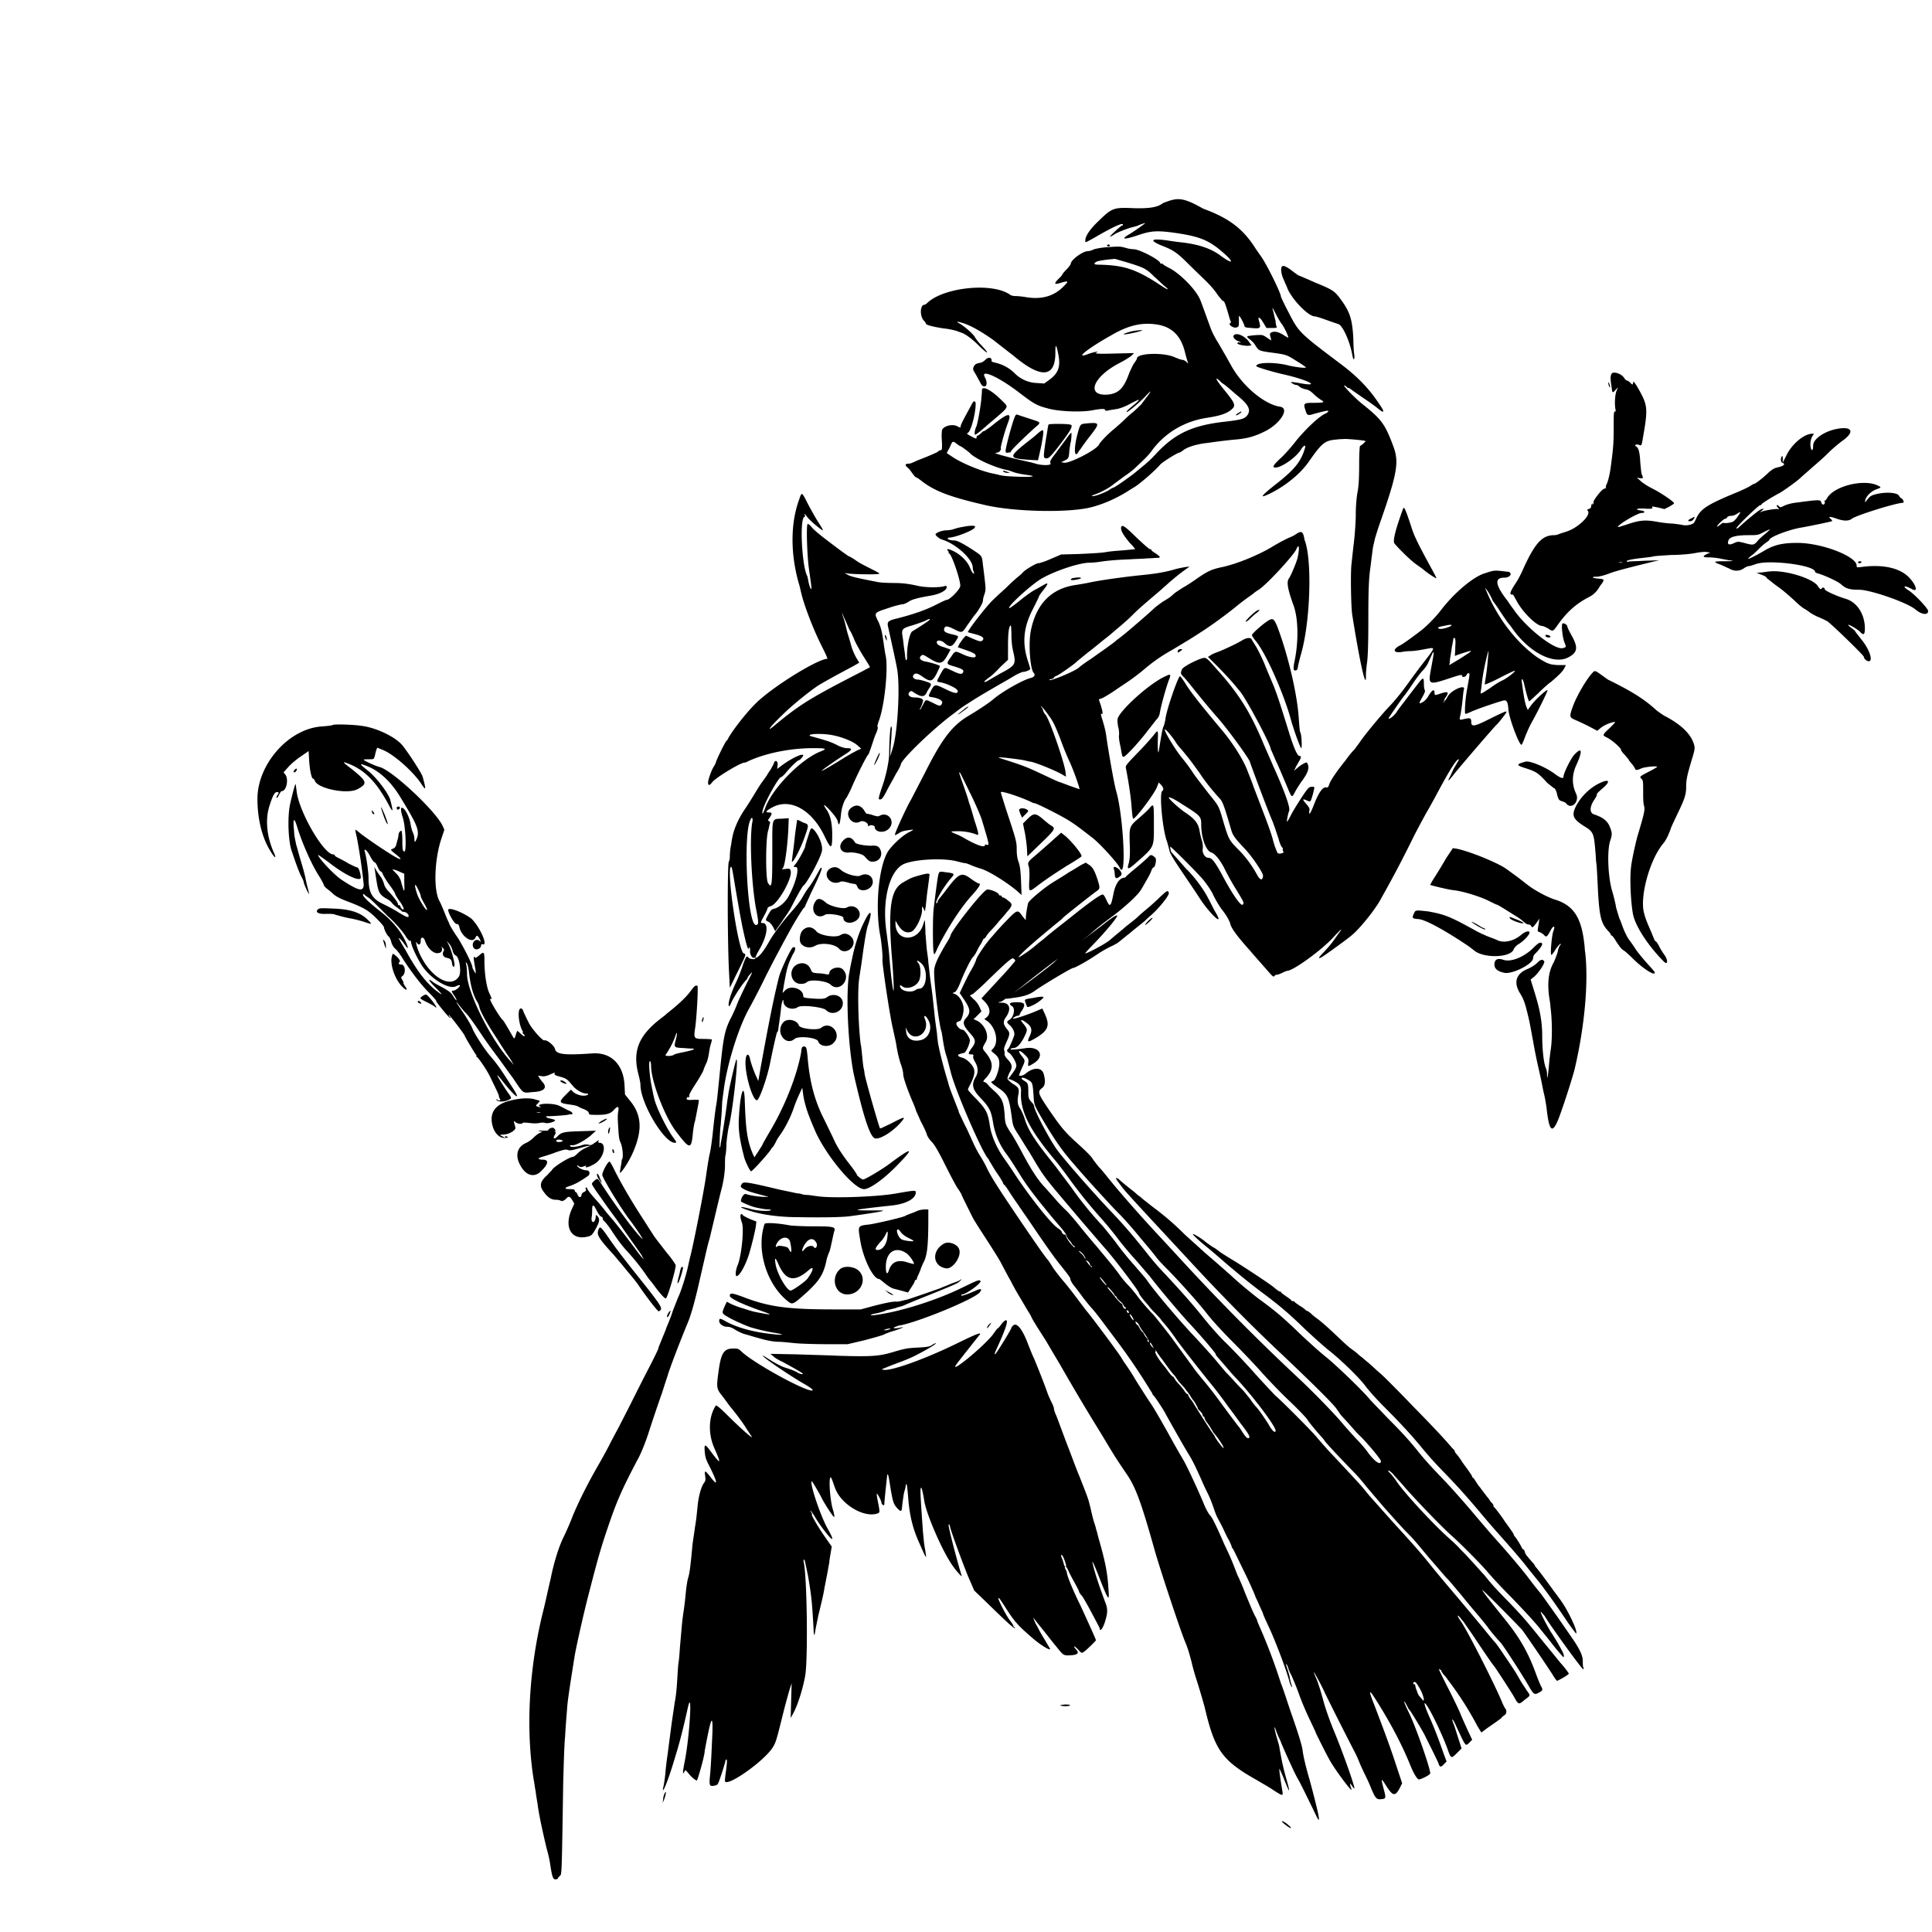 <svg xmlns="http://www.w3.org/2000/svg" viewBox="0 0 400 400"><path d="M242 41.6c-.6.2-1.1.4-1.3.5-1 .8-2.7 1.1-6 1-4.2-.2-4.5 0-7.2 2.6-1.9 1.8-2.8 3.2-2.8 4.1 0 .5-.1.5 1.9-.6 3.6-2.1 5.9-3.2 5.9-2.7 0 .1-.1.2-.2.2-.2 0-2.6 2.2-2.5 2.3 0 0 .4-.1.8-.4.9-.6 3.1-1.4 4-1.6.4-.1.8-.2 1-.3.4-.2 1.6-.6 1.5-.5-.3.3-2.6 1.9-3.3 2.3-1.9 1.1-1.1 1.2 2.1.1 2.4-.8 3.7-.9 7.3-.4 5.5.8 7.3 1.6 10.6 4.6 1.8 1.7 1.2 1.8-1 .2-2.1-1.6-4.7-2.4-8-2.8-1-.1-2.4-.3-3-.4-3.4-.5-4-.1-1.4 1 2.6 1 3.3 1.5 5.8 4 1.3 1.3 2.9 2.8 3.6 3.5.7.7 1.7 1.8 2.2 2.6.6.8 1.1 1.4 1.2 1.4.3 0 .5.7 1 2.3.2.7.4 1.4.5 1.7.2.4.2.5 0 .6-.5.3.7 1.1 1.3.9.5-.2.5-.2.5-1.3v-1.1c.2 0 .9 1.3 1.1 1.9.1.5.2.5 1.4.6 2.1.2 2.1.1 1.6-1.7-.2-.8.4-.4 1 .7l.6 1h1.1c1 0 1.1 0 1-.3-.1-.2-.2-.7-.2-1.1-.1-.4-.3-1.2-.4-1.7-.4-1.4-.4-1.4.5.3.4.8.9 1.6 1.1 1.9.5.5 1.6 2.9 1.4 2.9-.1 0-.4-.2-.6-.3-1-.7-1.8-1-2.5-.9-.7.2-.8.3-.5 1.3l.1.5-.9-.6c-.9-.6-.9-.6-2.5-.5-1.9.2-1.9.2-1 .9.4.3.9.8 1.1 1.2.7 1.1.8 1.1 2.6 1.4 3.8.5 3.8.5 5.7 1.7 1 .6 1.9 1.2 2.1 1.4.5.3-1.6.1-3.4-.3-3-.8-6.8-.7-6.8.1 0 .2 3.4 1.2 5.6 1.7 4.9 1.1 7.9 2.6 3.8 1.9-2.2-.4-2.6-.4-1.9 0 .3.2.6.3.8.3.2 0 .5.2.7.4.2.2.8.4 1.2.5.6.1 1.1.4 1.7 1 .5.5 1.2 1 1.5 1.2.9.5.6.6-1.5.6s-2.2.1-1.7 1.6c.3 1 .5 1.1 1.7.7 2.6-.7 3.1-.8 3-.5-.1.1-.3.3-.5.4-1.2.4-4.4 3.4-6.5 6.1-.8 1-2.1 2.5-2.9 3.2-1.5 1.4-1.8 1.9-1 1.9 1.2 0 4.3-2.1 5.3-3.8.5-.8 1-1 .8-.3-.8 2.8-2.1 4.4-5.6 7.2-3.7 2.9-4 3.4-1.7 2.3 3.1-1.5 6.4-4.1 8.2-6.8 2.6-3.7 3.2-4.2 5.6-4.4.8-.1 1.4-.1 1.5-.1.5-.1 4.5.3 4.5.4 0 .2-.9 1-1.1 1-.1 0-.2 1.6-.2 3.9 0 2.8-.1 4.3-.3 5.5-.2.9-.4 3-.4 4.7s-.2 4.3-.4 6c-.2 1.6-.4 3.6-.5 4.5-.2 1.8-.1 9.1.2 10.6 1.5 9.5 2.9 15.8 2.8 12.3 0-.5.1-1.6.2-2.4.2-1.1.3-4.1.3-9.3 0-5.9.1-8.3.4-10.4.5-3.9.5-4.2.7-5l.3-1.3c.1-.3.5-1.7 1-3.1 3.7-10.6 4-12.7 2.7-16.1-1.7-4.5-2.4-5.4-6.4-8.6-1.4-1.1-4-3.8-3.7-3.8.1 0 .3.1.5.3.2.2.3.3.3.2 0-.1.5.2 1 .6.6.4 1.7 1.2 2.6 1.8.9.6 2 1.4 2.5 1.8 1.4 1.2 1.6.9.4-.8-2.1-3.2-4.5-5.7-8.1-8.4-8.5-6.4-8.6-6.5-10.7-10.6-.9-1.7-1.6-3.2-1.6-3.3 0-.7-2.9-6.6-4.1-8.3-.5-.7-1.2-1.7-1.5-2.2-2.5-3.7-5.3-5.8-10.5-7.7-3.7-2.1-5-2.3-7.1-1.6m-12.8 9.2c-.1.1.1.2.3.2.2 0 .4-.1.3-.2-.1-.1-.2-.2-.3-.2s-.2.1-.3.2m-.3.4c-1 .1-2.2.3-2.6.5-.4.2-.9.3-1.1.3-1 0-3.5 1.8-3.5 2.6 0 .1-.4.7-.9 1.2s-.9 1-.9 1.1c0 .1-.4.5-.8.9-1 1-.8 1.2.7.7 1.4-.4 1.5-.3.5.7-2 2.1-4.6 2.9-8 2.3-.6-.1-1.5-.2-2-.2-.4 0-1-.1-1.2-.3-3.7-2.6-13.9-1.5-17.2 1.8-.1.1-.4.3-.5.3-.9 0-1 2.2-.2 3.2.3.3.5.6.5.7 0 .3 1.7.7 3.7 1 1.1.1 2.3.4 2.6.5l1.1.4c.7.2 2.2 1.3 3.4 2.5 2.1 2.1 2.6 2.1.6 0-.5-.5-1-1.2-1.2-1.5-.3-.7-2.3-2.4-3.2-2.9-.9-.5-.6-.5.7-.1 1.6.5 3.9 1.8 6.4 3.6 1.5 1.2 3.6 2.8 4.1 3.2 5.7 4.8 8.7 4.5 8.6-.9 0-1.7.2-1.5.6.5.5 2.5.1 3.9-1.8 5.3l-1.1.8-1.5-.1a6.8 6.8 0 0 1-4.7-2.1 8.32 8.32 0 0 0-3.9-2.1c-.4-.1-.8-.2-.8-.3.1-.8-.6-1-1.3-.3-.3.3-.8.6-1 .6-1 .2-1.1.3-1.4.8-.2.5-.2.6.3 1.4.3.5.7 1.3 1 1.8.3.7.6.9.9.9.6 0 .6-1 .1-1.9-1-1.8 2.8-.1 7 3.1 3.4 2.6 3.8 2.8 6.6 3.5 2.2.5 6.6.7 8.9.2 1.7-.3 2.4-.3 2.4 0 0 .1.2.2.6.1.3-.1 1.1-.2 1.7-.3.7-.1 1.8-.5 2.9-1.1 2.1-1.1 2.3-1.1.9.1-.6.5-1.2 1-1.4 1.2-1.2 1.4 1.9-1 3.7-2.9 1.3-1.4 1.3-1.2 0 .5-.3.4-.7.9-.8 1.1-.2.2-1 1-1.8 1.7-.9.7-1.7 1.5-2 1.8-.2.2-1 .9-1.8 1.6-1.5 1.2-3 2.8-3.3 3.4-.6 1.1-6.1 3.9-7.2 3.7l-.6-.1.6-.3c.9-.4 1-.5 1.1-2.1.1-.7.2-1.4.2-1.5.2-.3.3-2.2.2-2.2-.1 0-.5.5-1 1.2s-1.5 2-2.2 3c-1.1 1.4-1.3 1.8-1.1 2.1.3.5-1.7.5-3.1.1-.5-.2-1.6-.4-2.4-.6-1.5-.3-4.6-1.1-5.5-1.4l-.5-.2.5-.1c.5-.1.8-.6.7-.9-.1-.2.9-3.8 1.5-5.3.8-2.1.1-2.1-2.8.2-1.2 1-2.3 1.7-2.3 1.6 0-.1-.2.1-.5.4-.3.3-.6.5-.7.5-.1 0-.2.1-.2.3 0 .4-.1.4-1.2-.2-.9-.5-.9-.5-.6-.7.6-.3 1.6-3.9 1.6-6 0-.6-.4-.7-.7-.1l-1.3 2.4c-.6 1.1-1.1 2.1-1.1 2.3 0 .4-.1.4-.8 0-.9-.4-2.5-.1-3 .7-.1.2-.2 1-.1 2.3.1 1.7 0 2-.2 2s-.4.1-.6.3c-.2.2-2.6 1.2-4.2 1.8-.4.2-.9.4-1.1.5-.2.1-.6.2-.8.2-.7 0-.8.3-.2.8.3.2.7.8 1 1.2.3.4.6.8.7.8.1 0 .6.3 1.1.7 2.8 2.2 6 3.4 13.4 5.1 6.2 1.4 17.3 1.6 21.9.4 2.7-.7 5.5-2 7.8-3.5.3-.2.7-.4.8-.5.9-.4 4.4-3.4 5.6-4.8.4-.5 3.6-2.5 4-2.5.1 0 .4-.2.8-.5.8-.6 2.3-1.1 4.2-1.4.9-.1 2.2-.3 3-.4.8-.1 2.4-.3 3.6-.4 2.3-.2 3.9-.6 6.1-1.7 3.2-1.6 5.2-4.8 3.1-5.1-3.3-.5-7.9-4.4-10.2-8.7-.4-.7-1-1.8-1.3-2.3-.3-.5-.9-1.6-1.4-2.4-.5-.8-1.2-2.1-1.5-3-.6-1.6-1.8-5-2.1-5.7-.8-2-3.9-5.2-6.2-6.5-.8-.4-1.5-.8-1.5-.9 0-.1-.1-.1-.3-.1-.2 0-.3-.1-.3-.2-.3-.7-4.3-2.8-5.5-2.8-.3 0-1.1-.1-1.7-.3-1.1-.3-1.2-.3-4.1-.1m4.7 3.2c3.2 1 3.7 1.2 5.4 2.9.9.8 1.8 1.7 2.2 2 .9.7.7.8-.4.1-5.4-3.6-7.9-4.5-13.3-4.6-1 0-1.2-.2-.5-.6.3-.2 2.3-.5 3.9-.6.2.1 1.4.4 2.7.8m31.8.8c-.3.3-.1 1.7.3 2.5.2.5.5 1.2.7 1.6.7 2.3 4.4 6.2 5.8 6.2.2 0 1.2.3 2.3.7 1.1.4 2.3.8 2.6.9.9.3 2.4 3.6 2.9 6.5.2 1.1.5 1 .4-.1-.1-.5-.2-2-.2-3.2-.2-4.2-.7-5.7-2.6-8.3-1.3-1.8-1.7-2-5.3-3.5-1.6-.7-3.2-1.4-3.5-1.5-.3-.2-1-.7-1.5-1.1-1.1-.8-1.7-1-1.9-.7m-25.8 12c3.1.5 5 2.4 5.8 6 .1.4.3 1.1.4 1.4l.2.7-.4-.4c-.2-.2-.6-.4-.8-.4-.2 0-.8-.2-1.5-.5-2.3-1.1-7.9-.9-7.9.2 0 .1-.2.5-.6 1-.3.5-.8 1.5-1.1 2.3-1.1 3-2.2 4-4.4 4.2-4.5.3-3.1-3.6 2.4-6.5 1.2-.6 2.4-1.4 2.6-1.6l.5-.5-4.2.1c-3.5.1-4.1 0-3.6-.2.8-.4-.7-.1-2 .4-2.5.9.3-1.3 5.1-4 3.6-2.1 6.4-2.7 9.5-2.2m-5.3 1.4c-1.5.4-2.2.7-1.2.6 1-.1 3.4-.7 3.4-.8 0-.1-1.3 0-2.2.2m21.1.9c-.2.3.3.9.9 1.1.3.1.6.3.6.3s-.1.1-.3 0c-.2-.1-.3 0-.4.1-.2.3 1.3.6 2.2.6l.7-.1-.7-1c-1.1-1.2-2.6-1.7-3-1m78.2 8c-.2.5-.2 1 .1 2.9.1 1 .2 1 .8.3l.5-.5-.3.7c-.3.6-.5 2.8-.2 4 0 .2 0 .4-.2.3-.2 0-.2.9-.2 3.1 0 3.6-.1 4.5-.6 8.3-.2 1.6-.6 3.1-.8 3.5-.2.4-.3.8-.2.8.1.1-.1.2-.4.3-.6.2-2.3 2.5-2.2 2.8.1.1 0 .3-.1.4-.2.1-.2.1-.1-.1s.1-.2 0-.1c-.2.2-.2.2-.3.8 0 .1-.2.3-.5.4-.3.1-.4.2-.2.3.9.9-2.1 3.7-4.5 4.4-.6.2-1.3.4-1.5.5-.2.1-.6.2-.9.2-2.6 0-4.1 1.7-6.8 7.8-.3.6-.8 1.6-1.3 2.3-1.1 1.7-1.3 2.3-.5 2.2.1 0 .4.6.8 1.3 1.2 2.3 4.1 5.2 5.3 5.2.2 0 .8.3 1.2.5 1 .7 1 .7 2-.7 1.9-2.7 3.8-4.4 6.5-5.8.8-.4 1.3-.9 1.7-1.4.3-.4.6-1 .9-1.3.6-.9.6-1-.6-1.1-1.4-.1-1.7-.4-.4-.4.5 0 1.6-.3 2.4-.6 1.3-.5 2.7-.9 8.8-2.4l1.7-.4-3.1.1c-1.7.1-3.2.1-3.3.2-.1.1-.2 0-.3-.1-.1-.2 1.4-.5 3.4-.7.8-.1 1.8-.2 2.1-.3.4-.1 2.1-.2 3.8-.3 1.7 0 3.9-.2 4.9-.4 1-.2 2.1-.3 2.4-.2l.7.1-.7.3c-1 .5-.9.7.4.7.6 0 1.6.1 2.1.2s1.5.3 2.1.4c1.1.1 1 .2-1 .2-2.3 0-2.4.1-.8.7.5.2 1.3.6 1.8.8 1 .6 2.1.6 3 0 .4-.3.9-.5 1.1-.5s.8-.2 1.4-.4c2.6-1 12.3.2 12.3 1.6 0 .1.2.2.5.3 1.2.3 4.3 1.7 4.9 2.3 1 .9 1.8 1.1 3.7 1.1 2.3 0 9.9 2.6 11.7 4.1 1.3 1.1 2.6 1.2 2.6.3 0-.5-2.8-3.5-4.1-4.3-1.4-.9-.8-1.1.8-.2 1.3.7.8-1-.8-2.6-2-1.9-5.5-2.6-9.8-2-.9.1-.9.1-.9-.3 0-1.9-7.2-4.7-12.3-4.7-3 0-4.8.4-6.8 1.6-1.5.9-3.3 1.8-3.4 1.7 0 0 .3-.4.9-.8.5-.4 1.2-1.1 1.6-1.5.4-.4 1-.9 1.3-1.1.3-.2.6-.4.6-.5 0-.6 4.2-2.2 6.8-2.6 2.2-.4 6-1.2 6.2-1.3.1-.1-.1-.3-.3-.5-.6-.5-.1-.5 1.3 0 1.4.5 2.5.5 3.1 0 .9-.7 9.2-3.3 10.6-3.3.3 0 0-.8-.3-.9-.2-.1-.4-.3-.5-.5-.3-.8-3.1-.9-5.1-.3-.8.2-1.1.5-1.7 1.3-.3.4-.3.4-.2-.2.2-.8 1.2-1.8 2.3-2.2 1.1-.4 1.1-.4 0-.9-3-1.2-8.8.3-10.2 2.7-.3.5-.5.7-.5.5-.1-.1-.1 0 0 .3.1.6-.5.8-.7.2-.2-.7-.2-.7-5.5 0-.8.1-1.8.4-2.2.6-.8.4-.8.4-1.1.1-.2-.2-.3-.3-.4-.2-.1.1 0 .3.2.5.3.4.3.4 0 .3-.3-.1-2.4.2-3.3.5l-.5.2.5-.4c.5-.4.4-.5-.3-.2-.7.4-2.9 2.2-4.3 3.5-.3.3-.6.5-.7.4-.2-.2 4.6-4.8 4.9-4.8.2 0 .3-.1.3-.2.1-.2 2.5-1.7 3.7-2.3.6-.3 4-2.7 4.5-3.3l1.6-1.4c1.8-1.6 2.7-2.3 4.2-3.8.7-.7 1.9-1.7 2.7-2.3 2.7-1.9 2.1-3.1-1.1-2.5-2.6.5-4.9 2.1-4.9 3.4 0 1.1-.3 1.3-.5.5-.2-.9 0-1.9.4-2.5.3-.4.3-.4-.1-.4-1.7 0-4.3 2.2-5.4 4.6l-.7 1.4V95c0-.6-.1-.7-.2-.5-.3.4-.2 1.2.1 1.3.8.3.3.7-1.1 1-.5.1-1 .4-1.7 1-1.1 1.1-2.8 2.4-3.1 2.4-.1 0-.4.2-.7.4-.3.2-1.7.9-3.2 1.5-5.8 2.4-7.1 3.3-8 5.2-.1.3-.3.6-.4.8-.2.5-1.6.8-2.4.6-.4-.1-1.3-.2-2.1-.3-.8 0-2.3-.2-3.4-.4-2.3-.4-3.5-.3-6.1.6-1 .3-1.8.6-1.8.5-.3-.3 4-2.9 4.9-2.9.8 0 .7-.4-.1-.5-1.5-.2-1-.5.7-.4 1.4.1 1.7 0 1.6-.2-.1-.3-.2-.3 1.3 0l1.2.3 1-.5c.5-.3 1-.6 1-.7 0-.3-2.6-2.1-4.4-3-1-.5-2.1-1.2-2.5-1.6l-.8-.7.6.1c.7.1.8 0 .4-.8-.1-.3-.2-1.4-.3-2.5-.1-1.9-.3-3-.9-3.3-.4-.2 0-.5.6-.3.7.2.5.5 1.2-3.5.6-3.9.5-4.9-1-7.6-1-1.8-1.4-2.3-1.4-1.7 0 .4-.2.4-.6-.1-.2-.2-.5-.4-.6-.4-.2 0-.4-.2-.6-.5-.5-.9-2.4-1.6-2.7-.8m-77.4 4.4c2.3 1.9 2.8 2.9 2.1 4-.6.8-1 1-5.5 1.5-6.2.8-9.7 2.5-13.5 6.6-1.4 1.5-1.9 1.9-4.6 4.1-1.6 1.2-4 2.9-4.3 2.9-.1 0-.4.2-.7.4-.7.5-3 1.4-3.5 1.3-.3 0-.2-.1.4-.3 1.2-.4 3.1-1.4 3.9-2.1l2.3-1.7c.9-.6 1.9-1.4 2.2-1.7 2-1.9 2.7-2.5 3.7-3.9 2.7-3.5 6.6-5.8 11.2-6.5 2.6-.4 3.8-.8 4.8-1.5 1.3-1 1.2-1.3-1.5-4.6-1.7-2.1-1.8-2.7-.2-1.1 1 .6 2.3 1.9 3.2 2.6m76.8-2.5c0 .2.1.5.2.7.1.2.2.1.1-.3-.2-.7-.3-.9-.3-.4m-129.7 1.3c0 .1 0 .8-.1 1.4 0 1.2-.8 5.8-1.1 6.3-.3.6-.4 1.6-.2 1.6.1 0 .5-.3.9-.6s1.6-1.4 2.7-2.3c3.6-3.1 3.4-2.7 1.8-4.3-2-2-3.9-3-4-2.1m53.1 4.8c-.7.4-.7.7 0 .3.3-.2.6-.4.6-.5 0-.2.1-.2-.6.2m-46.2.6c-.5.9-2 6.5-2 7.3 0 .3.1.4.6.3.3 0 .5-.1.5-.2-.1-.2 2.5-2.7 4.9-4.9 1.4-1.2 1.5-1.1-1-1.9-1.2-.4-2.2-.7-2.4-.8-.3-.1-.5-.1-.6.2m14.4 1.6c-.9.1-1 .2-1.5 2.1-.8 3-.7 5.1.1 3.9.1-.2.3-.5.4-.6.1-.1.3-.4.5-.7.2-.3 1-1.4 1.8-2.4 1.9-2.5 1.8-2.6-1.3-2.3m-7.5.2c-.1.1-.1.5-.2.8 0 .3-.3 1.8-.5 3.2-.4 2.8-.4 3 .3 3 .4 0 .8-.4 2.1-2 2.7-3.5 3.3-4.5 3-4.9-.2-.3-4.6-.3-4.7-.1m-2.2 1.8a27 27 0 0 1-2.2 1.8c-4 3.2-3.9 3.4.4 3.7l1.8.1.2-.8c.1-.5.4-1.7.6-2.8.5-2.9.5-3.1-.8-2m-16.8 2.2c.4.3.7.5.8.5.1 0 1.6 1.1 1.9 1.4 1.1 1.2 5.2 3 7.6 3.5.3 0 1 .3 1.6.5.6.2 1.7.4 2.4.5 2.5.3 1.5.5-1.6.4-2.7-.1-3.3-.2-4.1-.4-.2-.1-.5-.1-.8-.2-2.4-.4-6.3-2-8.4-3.3l-1.5-1 .6-1.1c.6-1.4.6-1.5 1.5-.8m9.7 5.8c.2.1.5.2.8.2h.5l-.5-.2c-.8-.3-1.2-.3-.8 0m-42.3 5.6c-1.8 4.8-1.9 11-.2 17.2.3.9.5 2 .6 2.3.5 2.3 2.5 7.6 4.3 11.1.7 1.4 1.2 2.5 1.1 2.5-2 0-11.7 6-15 9.4-2 2-4.6 5.4-5.5 7-.1.3-.3.5-.4.6-.2.1-2.1 3.9-2.2 4.5-.1.3-.3.6-.4.8-.4.5-1.2 2.7-1.2 3.3 0 .7.3.7.9-.1.7-.9 5.8-4 6.6-4 .1 0 .5-.1.8-.3 3.7-1.7 8.8-2.7 13.4-2.7 2.9 0 3.1.1 1.3.8-4.1 1.8-9.6 7.5-11.1 11.4-.5 1.4-.8 1.8-.6.7.3-1.5 3.3-6.9 3.8-6.9.1 0 .6-.4 1-.9.8-1 2.4-2.6 2.7-2.6.2 0 .9-.8.9-1 0-.5-2.1.4-4.2 1.9l-1.2.9.1-.8c.1-.9-.6-1.2-.8-.3-.1.2-.4.8-.7 1.3-.3.4-.6.9-.6.9 0 .1-.4.6-.8 1.2-.5.6-1.3 1.9-1.9 2.9-.6 1-1.6 2.6-2.3 3.6-1.2 1.9-2 3.8-2.3 5.5-.1.5-.2 1-.2 1.3-.2.7-.3 1.9-.3 2.6 0 .4-.1.8-.2 1-.3.3-.3 15.1 0 22.1l.2 4 .8-1.6c.4-.9 1.2-2.4 1.6-3.3.9-1.8 1-2.1.5-2.2-1.1-.2-3.6-17-2.7-17.9.2-.2.3.3.9 4 1.3 7.6 1.5 8.4 2 10.6.5 2.1.8 2.8.8 2.2 0-.1.1-.2.2-.1s.1.4.1.7c-.1.7.5 1.6.9 1.4.1-.1.2 0 .2.1 0 .3-1.1.2-1.4-.1-.4-.5-.5-.4-1.2 1.5-.3 1-1 2.8-1.6 4-1 2.2-1.5 4-1.3 4.5.1.1.3-.2.5-.7.4-1 2.3-3.9 3-4.6.2-.2.4-.5.4-.6 0-.1.3-.5.6-.8.5-.6.4-.3-.6 1.6-.6 1.2-1.5 3.1-2 4.2-.4 1.1-1.1 2.7-1.6 3.6-1.3 2.7-1.5 4.2-2.3 12.4-.2 1.8-.4 4.2-.6 5.3-.2 1.1-.5 3.6-.7 5.6-.2 2-.5 3.9-.6 4.3-.2.9-.3 1.3-.8 4.7-.4 3.1-2.7 14.7-3.3 16.9-.2.8-.4 1.8-.5 2.2-.2 1-1.3 4.8-2 6.2l-1.1 2.8c-.3 1-.8 2.2-1 2.7-.2.5-.4.9-.4 1 0 .1-.4 1-.8 2s-.8 1.9-.8 2.1c0 .1-.9 2-2 4.1-1.1 2.1-2.7 5.3-3.6 7.1-.9 1.8-2 3.9-2.4 4.7-.4.8-1.3 2.4-1.9 3.6-.6 1.2-1.7 3.2-2.5 4.6-2.2 3.8-4 7.4-5.3 10.5-.6 1.6-1.5 3.6-2 4.6-1 2.1-2 5.4-2.6 8.5-.3 1.2-.9 4-1.4 6.1-3.1 12.1-3.8 24.9-2.1 35.5.2 1 .3 2.1.4 2.3 0 .3.2 1.5.4 2.7.3 2.4 1.2 6.4 1.9 9.3.3 1 .6 2.4.7 3.1.4 2.7.6 3.2 1.1 3.2.3 0 .5-.1.5-.2s.2-.3.4-.5c.4-.4.4.6.7-19.1.1-3.4.2-7.8.4-9.8.1-1.9.3-4.4.4-5.6.1-1.7.5-4.3 1.6-11.2.4-2.2 1.9-9 3.1-13.5 2-7.8 2.6-9.6 4.1-14 1.6-4.6 2.6-6.9 5.7-12.8.9-1.6 1.6-3.5 2.2-5.2.9-2.8 2-6.1 3-8.9.3-1 .8-2.5 1.1-3.4.4-1.5 2.8-7.7 4.3-11.3.6-1.5 1.4-4.3 2.3-8.3l1.1-4.8c.3-1.3.7-3.1 1-4 .7-2.9 2.1-8.9 2.4-10 .5-1.8.8-3.9.8-5.3 0-.7 0-1.6.1-2 .1-.4.2-1.5.2-2.5.1-1 .3-2.8.6-3.9.9-4.2 2-14.8 1.4-13.3-.2.5-1.4 5.6-1.6 7 0 .2-.2 1.1-.3 2.1-.5 3.6-.8 5.4-1 6.6-.1.5-.2 1.2-.3 1.6 0 .4-.1.7-.2.8-.1.1.1-4.3.2-4.5l.2-2.6c.1-1.4.1-2.7.2-2.9 0-.2.1-.9.2-1.6.6-5.2 3-13.1 5.3-17.2.5-.9 2.1-3.9 3.4-6.6 2-4 5.2-9.9 6.1-11.4 1.1-1.8 1.8-2.9 1.9-2.9.1 0 .2-.2.2-.3 0-.1.6-1.3 1.2-2.7 1.4-2.8 2.4-5.1 2.2-5.2-.2-.1-.1-.2-1.1 1.6-.5.9-1.2 2-1.6 2.5-.4.5-1 1.5-1.4 2.2-.4.7-1.3 1.8-2 2.6-1.8 2-4 4.9-4.9 6.6-.9 1.5-1.6 2.5-2.2 2.9-.7.5-.6.1.2-1.3 1.8-3 2.1-5.7.8-5.7-.5 0-.5 0 .3-1.5.4-.7.7-1.4.7-1.5 0-.2.3-.4.7-.5 1.5-.5 4.5-5.8 4.1-7.3-.1-.4-.2-.5-1-.4-.9.1-.9.1-.6-.2.4-.5.9-4.2 1.1-7.7l.1-2.6-1.4.1c-2.2.1-2-.4-2 6.9 0 6.9-.1 7.7-.9 6.4-.5-.8-.5-8.8 0-10.7.2-.6.3-1.4.4-1.6.1-.3 0-.4-.2-.5-.3-.1-.2-.2.2-.8.5-.8.5-1-.3-1s-.4-.4.9-1.1c3.7-1.9 8.1.6 10.7 6 1.4 2.9 1.6 2.8 1.6-.3 0-2.4-.4-4.1-1.2-5.2-.8-1.2-.6-1.2.5-.1 1.2 1.3 1.8 2.1 1.9 2.8.2.8.4.3.6-1.5.1-1.4.6-3 1.2-3.7.1-.2.6-1.1 1-2 1-2.4 3.2-6.7 3.4-6.8.1 0 .4-.8.7-1.7.3-.9.7-2.2 1-2.8.3-.7.4-1.2.3-1.3-.1-.1 0-.5.2-1.1 1.2-3 2-10.7 1.5-13.5-.2-.8-.4-2.5-.6-3.7-.2-1.5-.5-2.5-.9-3.4-1-2-1-1.9 2-2.9 1.4-.5 2.8-.8 3-.8s.7-.2 1.2-.5c.7-.5 1.8-.8 4.7-1.3 1.8-.3 3.2-1.1 3.2-1.7 0-.3-.1-.3-.3-.3-1 .4-4.2.4-6.1-.1-1.4-.3-2.7-.5-4.6-.5-1.4 0-2.9-.1-3.3-.2-4.1-.8-5.5-1.1-6.2-1.5-.7-.4-.7-.4-.2-.3.9.2 6.4.3 6.7.1.2-.1-.4-.4-1.6-1-1-.5-2.4-1.2-3.1-1.7-.7-.5-1.4-.9-1.5-.9-.1 0-1.8-1.2-5.3-3.9-.9-.7-2-1.6-2.4-2.1-.4-.5-.8-.8-.9-.7-.3.3-.1 6.7.3 9.4.6 4.2.6 4.3.3 3.9-.1-.2-.3-.8-.4-1.3-.1-.5-.2-1.1-.3-1.3-1.1-2.1-1.6-12.2-.5-12.2.1 0 .1-.2 0-.4-.1-.3.1-.2.5.4.6.8 2.4 2.3 3.2 2.8.2.1-.1-.5-.7-1.4-.6-.9-1.6-2.7-2.3-4-1.3-2.6-1.3-2.6-1.8-1.1m125 2c-1.5 4.1-2.2 6.7-1.8 7.2.7.9 3.4 3.6 4.6 4.4.7.5 1.4 1 1.5 1.1.4.4 2.6 1.9 2.6 1.7 0-.1-.6-1.2-1.3-2.5-2.3-4.2-3.3-6.2-3.8-7.8-1.3-4-1.6-4.6-1.8-4.1m69.3 1.6c-.3.5-.8 1-1 1.1-.6.3-2.1.4-2 .2.1-.1-.2.1-.6.4-.4.3-.7.5-.7.4 0-.3 1.4-1.6 1.7-1.6.1 0 .3-.1.4-.3s.5-.3.8-.3c.4 0 .9-.2 1.2-.4.9-.6.9-.5.2.5m-9.8.5c-.6.3-.6.6-.1.5.1 0 .3 0 .4-.1.2 0 .7-.8.5-.8l-.8.4m-150.7 1.7c-.8.1-1.7.4-2 .5s-1 .2-1.4.2c-.7 0-2 .4-2.2.8-.1.2.7.9 1.3 1.1 3 .9 6.4 4.1 6.4 5.8 0 .3.1.7.2.9.2.4 0 .5-.3.1-.1-.1-.3-.6-.5-1-.4-1.1-1.7-2.5-3.2-3.3-1.2-.6-1.8-.7-1.3-.1.1.1.2.3.1.4-.1.1 0 .1.1.1.5 0 2.5 5.9 2.3 6.8-.2.8-2.2 2.8-2.8 2.8-.2 0-1.2.5-2.4 1.1-2.2 1.1-4.6 1.9-7.7 2.7-2.1.5-2.3.7-2 1.9l.9 4.1c.4 1.8.8 3.7.9 4.3.7 3.3.2 13.3-.9 16.7l-.5 1.6.1-2.1c.1-1.1.2-2.5.2-3.1.1-.6 0-1-.1-1-.2 0-.4 3.2-.4 5.5 0 1.5-.6 4.6-1.5 7.1-.8 2.4-.8 2.6-.3 2.5.3 0 .7-.6 1.3-1.8.5-1 1.4-2.5 1.9-3.5.6-.9 1-1.8 1-1.9 0-1 7-7.7 11-10.6.3-.2.6-.5.8-.6.1-.1.9-.7 1.7-1.2 1.4-.9 2.4-1.6 8-4.8 1.1-.6 2.3-1.4 2.8-1.6.4-.2.9-.4 1.1-.4.4 0 1.4-.4 1.4-.6 0-.1-.2-.8-.5-1.7-1.2-3.7-.9-6.9 1-10.6.7-1.4 1.3-2.6 1.3-2.7s.4-.7.9-1.3c1.1-1.4 1.1-1.7.1-1.1-.4.2-1.2.7-1.8 1-.6.3-2 1.3-3.1 2.2-1.1.9-2.1 1.6-2.2 1.6-.7 0 3.3-3.8 6-5.7 2.3-1.6 8.2-3.7 10.6-3.7.6 0 1.6-.1 2.2-.2 1.3-.2 3.2-.4 6.2-.5 1.2-.1 2.8-.1 3.5-.2.8 0 1.7-.1 2-.1.9 0 .8-.2-.2-.9-.5-.3-.9-.6-.9-.7s-.1-.2-.3-.2c-.2 0-1.4-1.1-2.8-2.4-2.5-2.5-3.2-2.9-3.2-1.9 0 .6.7 1.7 1.9 3.1.6.6 1 1.1 1 1.2l-2 .2c-1.1.1-2.9.2-4 .4s-3.6.3-5.6.4l-3.7.1-2.1.9c-1.1.5-2.3.9-2.6.9-.5 0-3 1.5-3.3 2-.1.1-.4.4-.9.8-.4.3-1.6 1.4-2.5 2.3-1 .9-2.2 2-2.7 2.5-1.3 1.2-5.4 6.5-5.2 6.7 0 0 .7.2 1.5.4 1.5.4 2 .8 1.5 1.3-.3.3-.7.2-2.3-.5l-1.1-.5-.4.4c-.2.2-.6.8-.9 1.2l-.4.8 1.7.6c.9.3 1.8.7 1.9.9.5.8-.7.8-2.5 0-1.7-.8-1.6-.8-2.5.5-1 1.4-1 1.5.4 1.9 2 .6 2.3.8 2.1 1.3-.3.5-.7.4-2.4-.4-1.5-.7-1.4-.8-2.3.8-.9 1.7-.9 1.5.2 1.7 1.6.4 3.4 1.3 3.4 1.8 0 .6-.7.5-2.7-.5-2.1-1-2.1-1-2.9.5-.6 1.2-.6 1.1.6 1.3 1.4.3 2 .8 1.7 1.3-.3.6-.5.5-1.9-.2-1.5-.7-1.4-.8-2 .4-.3.5-.5 1-.6 1s-.1-.1 0-.2c.2-.3.6-1.3.6-1.6.1-.4-.6-.7-1.8-.7-1 0-1.5-.6-1-1.1.3-.3.4-.3.8 0 1.5 1 2.2 1.1 2.7.2.1-.2.3-.6.5-.9.7-1 .6-1.1-.6-1.5-.6-.2-1.4-.4-1.7-.4-.7 0-1.2-.5-.9-.9.3-.5.8-.5 1.9.3 1.6 1.1 2 1.1 2.9-.6.4-.8.7-1.5.7-1.6-.1-.2-1.8-.7-2.8-.9-1.3-.2-1.7-.8-1-1.3.2-.2.4-.1.8.1 3 1.9 3.4 1.9 4.6-.2l.6-1.1-.5-.2c-.3-.1-.8-.3-1.2-.4-.9-.3-1.3-.7-1.1-1.1.1-.3.9-.2 1.4.2 1.2 1.1 1.7 1 2.5-.3.7-1.1.7-1-.9-1.4-1.3-.3-1.7-.6-1.5-1.2.2-.6.7-.5 2.1.2 1.6.8 1.6.8 2.7-.9.6-.8 1.3-1.9 1.7-2.3.7-.9 1.5-2.3 1.5-2.7 0-.2.1-.8.3-1.3.3-.9.3-1.2.1-2.9-.1-1-.3-2.5-.4-3.3-.2-1.9-.2-1.8-2-3-2-1.3-3.3-2-3.9-2-.7 0-1.4-.2-1.4-.4 0-.1.2-.2.3-.2 1.3 0 5.3-1.6 5.3-2.1.5-.5-1.2-.4-2.5-.1m166.2 1.4c-.6.5-1.4 1.2-1.7 1.6-.7.8-.9.8-2.7.3-1.2-.3-1.3-.3-2 0-1.2.6-1.6.3-1.2-.6.3-.7 1.8-1 4.1-1 1.8 0 2 0 3.1-.6 1.6-.8 1.7-.8.4.3m-97.2.1c-.4.3-.9.5-1.1.6-.6.2-2.5 1.2-3.8 2-2.8 1.7-7.6 3.7-10.8 4.3-1.7.4-2.5.7-4.8 2.3-1 .7-2.2 1.5-2.8 1.8-.6.4-1.4.9-1.8 1.2-1 .9-1 .9-2.5 1.8-.7.5-1.5 1.1-1.7 1.3-.6.6-5.3 4.7-6.6 5.7-.6.5-1.2.9-1.3 1-.2.3-3.4 2.5-5.2 3.8-1.1.7-2.2 1.5-2.5 1.8-.9.8-5.8 2.8-6.1 2.6-.1-.1.1-.2.4-.2.3-.1.5-.2.5-.3 0-.1.3-.3.6-.4.5-.2 3.8-2.5 4.1-2.9.1-.1 1.1-.9 2.2-1.8 1.2-.9 2.5-2 3-2.4.5-.4 1.8-1.4 2.8-2.3 1.1-.9 2.6-2.2 3.3-2.9 1.5-1.5 2.1-2 4.9-4.4 1.1-.9 2.5-2.2 3.2-2.8.7-.6 1.9-1.6 2.6-2.1l1.4-1-.9.1c-.5.1-1.7.3-2.6.6-2.3.6-3.8.8-6.7 1.1-3 .3-8.2 1-10.5 1.5-.9.2-2.2.4-2.8.5-5.1.7-8.3 3.9-9.4 9.6-.5 2.7-.1 7.8.6 8.6.4.4.2.9-.7 1.1-1.6.4-6 2.9-7.8 4.5-.6.5-2.6 1.9-5.3 3.5-3.2 2-5.3 4.8-8.7 11.6l-2.9 5.6c-.6.9-3.6 7.3-3.3 7.3.1 0 .5-.2.8-.4.6-.4 1-.5 2.6-.7.5-.1.5 0-.5.5-1.4.7-3.4 2.6-4.3 3.9-2 3.1-2.8 11.9-1.6 17.8.2 1.2.5 4 .4 4.6-.1.9 1.6 12.2 2.2 14.5.1.6.5 2.1.7 3.4.2 1.3.6 3 .9 3.8.3.8.5 1.7.5 2.1 0 .7.8 3 1.9 5.6.4.9.7 1.7.7 1.8s.5 1.1 1 2.3c.6 1.1 1.2 2.4 1.3 2.8.1.4.6 1.1 1 1.5.6.6 1.4 2 2.8 4.8 1.1 2.2 2.3 4.5 2.7 5 .4.6.7 1.1.7 1.2 0 .1 1.4 2.9 2.3 4.7.3.6 1.6 2.6 2.7 4.3 1.1 1.7 2.5 3.9 3 4.8.5.9 1.4 2.7 2.1 3.9 1.2 2.3 1.3 2.4 2.9 5.1.5.9 1.1 1.8 1.2 2l.4.8c.2.4.8 1.4 2.8 4.5.7 1.2 2 3.4 2.9 4.9a454.04 454.04 0 0 0 8.5 14.3c3 5 3 5 5.3 8.4 1.9 2.7 3.1 6 5.9 16 1.3 4.5 5.4 16.8 6.3 18.9.5 1.2.8 2.2 1.3 4.1.3 1.3.7 2.7 1.1 3.9 1 3.2 1.2 4 1.6 5.4 2.1 9 3.6 11.1 10.9 15.2.8.5 2.3 1.3 3.3 2 2.2 1.4 2.1 1.4 1.8-.4-.4-2.4-.6-4-.5-4 0 0 .5 1 1 2.3 1.2 3 1.3 2.9.4-.3-.6-2.1-.9-3.5-1.4-6.3 0-.3-.3-1.3-.6-2.3-.5-1.8-.6-2.7-.1-1.3.1.4.4 1 .5 1.3.2.3.3.7.4.8.2.7 2.9 6.7 3.5 7.7.6 1 2.1 4.1 3.8 7.6 1.2 2.6.8.5-1.2-7-.8-2.7-1.4-5.2-1.5-6.3-.2-1.2-.8-3.2-2.3-7.5-.8-2.3-1.7-5.2-2.2-6.4a120 120 0 0 0-3.8-10.3c-.6-1.4-1.1-2.5-1.1-2.6s-.2-.6-.5-1.1c-.3-.6-.7-1.5-.9-2-.2-.5-.8-1.9-1.2-2.9-.4-1.1-1-2.4-1.2-2.9-.3-.5-.6-1.4-.8-1.9-.2-.5-.7-1.8-1.2-2.9-.5-1.1-1.1-2.3-1.2-2.6-1.8-4.1-2.4-5.2-2.8-5.6-.2-.2-.8-1.2-1.2-2.2-1.2-2.9-3.6-8.1-4.4-9.4-.3-.5-1.7-2.9-3-5.3-3-5.3-2.9-5.1-4.5-7.5-.7-1.1-1.8-2.8-2.4-3.8-1-1.7-1.8-2.8-2.2-3.4-.1-.1-.4-.6-.7-1.1-1.1-1.7-6.3-8.6-6.9-9.3-.2-.2-1.1-1.4-2-2.6-.9-1.2-2.2-2.9-2.9-3.7-.7-.8-1.7-2.1-2.2-2.8-.5-.8-1-1.6-1.2-1.8-.6-.7-2-2.7-4.8-6.8-5.7-8.4-6.8-10.2-7.8-12.2-.3-.7-1-1.9-1.5-2.7-.5-.8-1.1-2-1.4-2.7-.3-.6-1-2.3-1.7-3.6-.6-1.3-1.2-2.5-1.2-2.6 0-.1-.1-.4-.2-.6-1-2.6-1.8-4.5-2-5.5-1.2-3.9-1.9-7-2.1-8.2-.1-.8-.2-1.6-.2-1.9-.3-2.1-.5-3.6-.6-4.8-.1-.8-.3-3-.6-5.1-.3-2-.5-4.2-.6-4.8 0-.6-.2-1.8-.3-2.6-.1-.8-.2-2.4-.3-3.5 0-1.1-.1-2.2-.1-2.5 0-.3-.1-.1-.3.5-1 3.9-5.8 3.9-5.8 0v-.6l.4.7c.9 1.5 1.8 2 2.9 1.6.9-.4 2.1-2.9 2.2-4.3 0-1.1 0-1.1.3-.5l.3.6.1-.7c.1-.4.2-1.9.4-3.4s.4-2.9.4-3.2c.2-.6-.1-.7-1.9-.2-1.8.5-2 .6-3.7 1.6-2.4 1.5-2.9 5.1-2.2 14.7.4 4.4.5 7.8.4 7.6-.2-.2-.6-3.6-.9-7.4-.1-1.4-.4-3.3-.5-4.3-1.1-6.8.5-13.1 3.5-14.5 2.2-1 8.1-1.3 10.9-.6.8.2 1.5.4 1.8.4.2 0 .7.2 1.2.4.4.2 1.3.5 1.9.7 1.6.4 5.3 2.7 7.6 4.6l1 .9-.1-2.8c-.1-2.2-.2-3.1-.5-4-.3-.8-.4-1.6-.4-2.6 0-1.6-.1-2-2.2-8.3-.6-1.9-1.1-3.5-1.1-3.6.3-.3 4.6 1.2 6.4 2.1.2.1.4.2.6.2.3 0 3.6 1.6 6.1 3 1.6.9 2.6 1.6 5.8 4.1 1.5 1.1 5.3 5.3 5.7 6.2 1.5 3.3.8-10.6-.7-15.8-.4-1.3-1.6-8.1-2.1-11.7-.1-.7-.4-2-.9-3.5-.2-.7-.2-1 0-.8.3.2.2-.5-.2-1.8l-.4-1.2.8-.3c.4-.2 1.6-.9 2.6-1.6 1-.7 2.4-1.6 3.1-2.1.7-.5 1.9-1.4 2.5-1.9 2.1-1.8 3.8-3 6.1-4.3 1.2-.7 2.8-1.7 3.5-2.1.8-.5 1.9-1.2 2.5-1.6 1.6-1 4.7-3.2 7.3-5.3 1.2-1 2.6-2 2.9-2.2.4-.3.7-.5.8-.6.1-.1.5-.4 1-.7 1.7-1.1 7.3-7.2 7.8-8.4.6-1.4.7-.1.2 2-.3 1-1.3 3.4-1.7 4-.6.7-.3 2.3.9 5.6 1 2.7 1.1 7.5.2 11.7-.2.9-.2 1.6-.1 1.7.3.3.8 0 .8-.5 0-.2.3-1.5.7-2.9 1.9-6.7 2.3-19.5.7-23.5-.3-1.8-.6-2-1.8-1.2m116.4 5.8c-.1.1.1.2.3.2.2 0 .4-.1.4-.2s-.1-.2-.3-.2-.4.1-.4.2m-48.8.1h-.7c-.2 0 0-.1.3-.1s.6.1.4.1m-27.2 1.8c-.1 0-.7.2-1.3.4-2.4.7-6.5 4.2-9.2 7.8-1 1.3-2.7 3-3.8 3.9-1.3 1-4.1 3.1-4.7 3.3-1.4.8-1.2 1.5.4 1.3.5-.1 1.3-.2 2-.2.6 0 1.9-.2 2.9-.4 2.3-.4 2.4-.7-.6 3.2-.8 1-2.3 3.1-3.4 4.6-1.1 1.5-2.6 3.3-3.3 4-1.1 1.1-5 5.7-6.2 7.5-.2.3-.6.8-.8 1.1-.2.3-.5.6-.6.7-.1.1-.8.9-1.5 1.9-1.7 2.1-3.1 4.1-3.4 5-.2.6-.3.7-.7.6-.7 0-1.5 1.1-2.5 3.7-.7 1.8-1.1 2.3-.9 1.1.1-.4-.1-.7-.6-1.3-.9-1-.9-1.2 0-.8.9.4.8.4 1.3-1.2.4-1.7.5-1.6-.2-1.6-.5 0-.7.2-1.3 1-1.1 1.6-2.5 3.8-3.1 5-.3.6-.6 1.1-.7 1.2-.2.2.2-1.8.4-2.2.3-.6-.9-4-3.3-9.3-.5-1.2-1.4-3.2-2-4.6-2.7-6.5-5-10.1-9.1-14.8-.3-.3-1-1.1-1.6-1.8-.7-.8-1.2-1.2-1.5-1.2-.9 0-4.5 1.8-4.7 2.4-.3.8-.3.9.4 1.6.4.4 1.2 1.4 2 2.4 1.2 1.5 3.4 4.2 5 6 2.2 2.5 6.7 8.7 6.7 9.2 0 .1 3.4 9.3 4.6 12.1.5 1.2 1 2.9 1.3 3.7.2.9.6 1.7.7 1.8.2.1.2.3.2.4-.1.1 0 .3.1.5.3.3-.9.6-1.2.3a16 16 0 0 1-1-2.9c-.7-2.4-1.6-4.6-4-10.9-.3-.9-.9-2.4-1.3-3.4-.8-2.1-3-5.7-5.6-8.7-4.1-4.9-5.9-7.2-7-8.9-.6-1-1.2-1.8-1.3-1.8-.4.1-2.8 7-3 8.8-.1.7-.3 1.4-.4 1.6-.2.3-.5 2-.9 4.6-.2 1.4-.3.8-.3-1.4.1-2.7.1-2.6-1-1.2-.5.6-1.9 2.2-3.3 3.6-2.1 2.2-2.4 2.5-2.3 3 .7 3.6 1.1 6.6 1.2 8.3.1 1.2.2 2.1.3 2.2.4.2 4.6-5.4 5-6.7l.3-.8.5.5c.5.6.6 1 .2 1.3-.6.6.1 8 1 10.4.2.6.4 1.4.5 1.8.1.7.9 2 3.7 6.1.6.9 1.7 2.5 2.4 3.6 2.1 3.3 5.3 6.4 3.6 3.4-.4-.6-1.1-2.1-1.7-3.2-.9-1.8-3-4.6-4.5-6l-1.5-1.7-1.5-1.7c-.2-.1-.4-1.2-.3-1.2.2 0 5.3 5.1 6.7 6.7.8 1 1.6 2.1 2.1 3.1.4.9 1.3 2.5 2.1 3.5s1.4 2.2 1.5 2.6c.2 1 1.5 2.7 4 5.5 1.2 1.4 2.8 3.2 3.5 4 1.3 1.5 1.5 1.7 1.7 1.3.1-.1.3-.2.5-.2s.7-.2 1.1-.4c.4-.2.9-.4 1-.4 1.2 0 7.2-4.3 9.7-7.1 1.8-1.9 1.9-1.9.7-.3-1.3 1.9-1.7 2.3-2.8 3.5-1.3 1.3-1.3 1.6-.2.9.8-.5 5.1-3.6 6-4.4 1.4-1.1 4.8-5.2 6-7.5 2.7-4.8 4.3-7.9 6.2-11.7 1.1-2.3 2.6-5 3.2-6.1.6-1 1.4-2.5 1.8-3.2 2.8-5.3 4.4-7.9 4.9-7.9.1 0 0 .3-.3.7-.2.4-.6 1-.8 1.4-.2.4-.5 1.1-.7 1.5-.6 1.1-.4 1.1.9-.6 1.2-1.5 8.4-9.9 8.8-10.2.5-.5 2-2.4 2-2.6 0-.2-.2-.2-3.8 1.6-3 1.5-3.5 1.5-3.5.4 0-.8-.3-.8-1.6-.5-.9.2-.9.2-.6-1 .1-.6.3-1.9.4-2.9.1-1 .2-2.1.3-2.3.3-1.1-2.6.2-3.3 1.4-.3.5-.5.9-.6.9s-.2.2-.2.3c0 .2-.1.2-.1.1s.1-.6.4-1c.8-1.2.5-1.3-1.1-.8-1.1.4-1.2.4-1.2-.2 0-.8-.5-.6-1.2.6-.4.7-.9 1.2-1.3 1.4-.8.4-.8.3 0-1.1.4-.7.6-1.2.5-1.4-.1-.1-.2-.7-.2-1.2 0-1.6-.1-1.6-1.4.1-.7.9-1.7 2.2-2.3 3-.6.8-1.4 1.8-1.8 2.4-.5.9-1.8 1.9-1.8 1.5 0-.1 2.7-4 3.1-4.5.2-.2 1-1.3 1.8-2.5s1.7-2.4 2.1-2.8c.4-.4.9-1.1 1.1-1.5.7-1.5 1.1-2.5 1.2-2.4.1.1-.1 1.2-.6 3.9-.5 2.8-.3 2.9 3.4 1.7 2.7-.9 3.1-1 3.1-.7 0 .4.7.3.9-.1.1-.2.2-.4.4-.4.3 0 .4-.3-.2 3-.5 2.6-.6 5.4-.4 5.4.1 0 .7-.2 1.3-.5 1.9-.8 6.4-2.3 6.8-2.3.5 0 .7.5.8 1.9.1 1.7 2.2 7.3 2.7 7.3.1 0 .4-.7.7-1.5.3-.8.9-2.2 1.4-3.1 1.2-2.1 3.4-6.6 3.3-6.7-.2-.2-2.7 2.1-3.6 3.4l-.5.7-.2-.5c-.3-.6-.6-2.1-1-5.1-.2-1.2.2-1 .5.4.5 2.2.9 3.4 1 3.4.1 0 .9-.8 1.8-1.6.9-.9 2.1-2 2.7-2.4 1.4-1.2 2.4-2.1 2.8-2.9l.3-.6h-1.3c-.7 0-1.6-.1-1.9-.2l-.6-.2c-.1 0-1.4-.7-2.4-1.4-4.2-3.1-7.9-7.9-10.2-13.4-.4-.9-.4-.9 0-.4s1.2 2 1.2 2.2a42.94 42.94 0 0 1 1.8 2.6c.8 1.2 1.5 2.2 1.7 2.4.1.1.4.5.6.8 3.5 5 8.6 7.6 11.6 6 1.9-1 2.1-2 .7-4.5-.5-.9-.9-1.7-.9-1.9 0-.3-.7-.8-1-.6-.3.2 0 2.9.4 3.9s.4 1-.4 1.2c-1.8.3-7.6-4.3-10.1-8-.3-.4-.9-1.2-1.2-1.7-2.6-3.3-2.9-4.9-.8-4.9 1.2 0 1.8-.8 1-1.2-1.9-.2-2.8-.4-3.7-.1m57.8 0c-.2 0-.9.1-1.6.2l-1.2.1 1 .4c.6.2 1.1.5 1.1.7.1.1.8.6 1.5 1.2 1.7 1.2 2.3 1.7 4.3 3.5.8.8 1.8 1.6 2.1 1.7.3.2.8.5 1 .7.3.2 1.1.7 1.9 1 .7.3 1.5.7 1.7.8 1 .7 7.6 7.1 7.6 7.4 0 .4.6.9 1 .9 1 0 .1-2.6-1.6-4.6-.6-.8-1.2-1.5-1.2-1.6 0-.1-.4-.4-.8-.7-.4-.3-.7-.6-.7-.6.2-.2 1.8.8 2.4 1.3.8.9 1.1.8 1.1-.6 0-2.9-1.6-5.4-3.9-6.1-2-.6-4.4-1.7-4.4-2 0-.3-.4-.5-.6-.2-.2.3-.4.2-.8-.4-.9-1.6-6.7-3.4-9.9-3.1m-144.4 1.4c-.2 0-.4.2-.4.3 0 .2 1 .1 2-.2.4-.3-.6-.3-1.6-.1m38.2 6.7c-.5.2-2.4 2-2.4 2.3 0 .1.4-.1.9-.6s1.2-1.1 1.5-1.3c.6-.5.6-.7 0-.4m-85.3 2c.5 1.1.9 2.1 1 2.2.1.1.5.9.9 1.9.4.9 1.3 2.5 2 3.6s1.2 1.9 1.2 2-.7.4-1.4.8c-10.7 5.5-12.9 6.8-18.1 11.1-2.1 1.8-1.5.8 1.3-1.9 1.9-1.9 5.1-4.5 7.1-5.9.5-.4 3.9-2.3 7.7-4.3l1.2-.7-.6-1c-.3-.5-.8-1.6-1-2.3-.2-.7-.5-1.8-.7-2.4-.2-.6-.4-1.5-.5-1.9-.1-.5-.3-1.1-.4-1.5-.3-.7-.5-1.7-.4-1.7-.2 0 .2.9.7 2m17.4 0c-.2.2-1.7 1.2-3.5 2.3-.6.3-1.2 3.4-1.1 5.5 0 .4-.3.7-.3.3 0-.1-.1-.4-.1-.6s-.1-.9-.2-1.6c-.1-.6-.2-1.7-.3-2.3-.3-1.7-.2-1.9 1.9-2.5 1-.3 2.1-.7 2.6-.9 1-.5 1.3-.6 1-.2m70 .2c-1.2.8-3.2 2.6-3.2 2.9 0 .1.3.6.7 1.1 2 2.3 5.6 10.3 7.2 15.8.6 2.3 2 6.2 2.3 6.5.2.2.1-2.9-.2-3.3-.1-.1-.2-1.4-.3-2.8-.3-5.1-2.3-13.5-4.5-19.2-.7-1.6-.9-1.7-2-1m38.1.9c-.2.3-1.9.8-2.4.7-.7-.2-.4-.4.8-.6 1.3-.3 1.7-.3 1.6-.1m-91.1 1.8c0 1.2.1 2.5.4 3.7.6 2.6.4 2.8-2.8 4.5l-1.9 1.1c-.5.3-1 .6-1.2.6-.3 0-.1-.2 1.1-1.1.3-.2 1.3-1.1 2.1-2l1.6-1.5v-3c0-2.7.2-4.1.6-4.1 0 0 .1.8.1 1.8m-26.2.3c0 .2.1.5.2.7l.2.4v-.4c0-.2-.1-.5-.2-.7-.2-.2-.2-.2-.2 0m136.8.1c.1.3 1 .4 1 .1 0-.1-.2-.2-.4-.3-.6-.1-.7-.1-.6.2m-62.7.8c-1.1.7-3.9 2-5.2 2.5-.6.2-1.3.5-1.5.7l-.5.3 1.9 1.9c1 1 2.4 2.5 3.1 3.3.7.8 1.4 1.7 1.6 1.9 1.4 1.7 6.4 11.1 6.4 12 0 0 .5 1.1 1 2.3.6 1.2 1.5 3.4 2.1 4.8 1.3 3.1 1.2 3.1 1.9 1.8.3-.6.9-1.5 1.3-2.1 1.5-2 1.8-3 1.2-4-.1-.2-1.2.4-2 1.1l-.7.6.3-.6c.1-.3.5-.9.7-1.3.5-.8.6-1.2.1-1.2-.4 0-1.2-1.8-2.2-5.1-1.8-5.8-2.5-8-3.4-10.1-.5-1.2-1.2-2.8-1.5-3.6-.7-1.7-1.6-3.5-2.2-4.4-.2-.3-.5-.8-.6-1-.3-.3-.9-.3-1.8.2m44 1.4c0 1-.1 1.9-.1 1.9s.8-.3 1.7-.6c1.9-.6 2.1-.6.9.2-.5.3-1.5 1-2.4 1.5-.8.5-1.5.9-1.4.8.1-.1.2-.6.2-1.2.1-.6.3-1.8.4-2.6.2-.9.3-1.6.3-1.7 0-.1.1-.1.2-.1.2-.1.3.5.2 1.8m-57.4.8c-.2.5 0 .5.5.1s.5-.4 0-.4c-.2 0-.5.1-.5.3M308 137c-.1 1.2-.3 2.7-.4 3.3-.1.6-.2 1.3-.2 1.4 0 .1 1.2-.4 2.8-1.2 1.5-.8 3-1.5 3.3-1.6.7-.2-1.4 1.5-2.5 2-.5.2-1.6.9-2.4 1.5-2.3 1.5-2.1 1.4-2 .6.1-.4.2-1.8.4-3 .3-2 1.1-5.4 1.2-5.2l-.2 2.2m21.7 2.3c-1.3 1.4-3.2 4.7-4 6.8-.8 2.2-.8 2.4.3 2.9.5.2 1.8.8 2.8 1.3l1.9 1 .6-.5c.7-.6 1.8-1.1 2.8-1.3.5-.1.4 0-.8 1.2-1.6 1.5-1.6 1.5-.6 2 1.2.6 2.9 2.2 2.9 2.5 0 .2.4.7.8 1.1.4.5.8.9.8 1 0 .1.3.4.6.8.3.3.6.8.7 1 .1.4.4.4 1.3 0 .6-.3 3.3-.6 3.3-.3 0 0-.8.5-1.8 1-1.9 1-1.9 1-1.4 1.5.3.3.3.7.3 2.6 0 1.2 0 2.5.2 3 .2.8 0 1.6-1.4 6.3-.3 1.1-.7 2.9-.9 3.9-.2 1-.4 2.1-.4 2.4-.3 2-.1 7.2.4 9.8.5 2.5 3.2 6.6 6.4 9.8.8.8.9-.3.1-1.4-.3-.4-.8-1.2-1.1-1.8-.3-.6-.6-1-.7-1-.1 0-.2-.2-.3-.4-.1-.2-.4-1-.7-1.7-1.1-2.5-1.2-2.9-1.5-4.1-.7-3.5 1.3-10.7 4-14 .7-.8 1.2-2 1.6-3.1.1-.4.8-1.8 1.4-3.1 1.5-3.1 1.8-4 1.8-5.6 0-1.6.3-2.7 1.1-5.4.8-2.6.8-2.7.3-4-.8-1.9-2.8-3.7-5.9-5.3-.5-.3-1.2-.8-1.6-1.1-2.4-2.2-4.8-3.8-10.1-6.4-2.8-2-2.6-2-3.2-1.4m-89 1c-3.4 1.8-8.9 6.9-9.3 8.5-.1.4 0 1 .1 1.7.2.6.2 1.4.2 1.6-.1.3 0 1.2.2 2.1.2.8.3 1.8.4 2 0 .3.2.5.3.5.3.1 3.3-3.1 5-5.4.9-1.1 1.7-2.2 1.9-2.4.2-.2.4-.5.5-.8.1-.2.2-1 .4-1.8.3-1.3 1.2-4.6 1.8-6 .2-.8.1-.8-1.5 0m-41.3 6.7c-.5.4-1 .8-1.1.9s.4-.1 1-.6c1-.7 1.3-1 1.1-1-.1 0-.5.3-1 .7m17.7 1.1c1 1.3 1.4 2.3 2.4 4.8a57 57 0 0 0 1.9 4.7c.9 1.9 2.2 5.7 2.1 5.8 0 0-.9-.3-2-.7-1.1-.4-2.1-.8-2.2-.8-.1 0-1.6-.7-3.3-1.5-3.2-1.5-3.9-1.8-7.3-2.9-2.5-.8-2.5-.8-.4-.6 2.6.3 3.1.4 3.7.5.8.2.9.2.9.2s.3.1.5.1c1.1.2 5.3 1.9 6.6 2.7l.7.4-.1-1c-.3-2.2-3.5-11.4-4.2-11.9-.1-.1-.3-.4-.4-.7-.1-.3-.2-.6-.3-.7-.1-.1-.2-.2-.2-.3.1 0 .7.6 1.6 1.9m-148.2 2c-.1.1-1 .2-2.2.3-6.9.4-13.4 7.8-13.4 15 0 4 .9 7.8 2.5 10.5 1.1 1.9 1.6 2.1.8.4-1.4-3.3-1.7-6.7-.8-9.5.7-2.2 1.1-2.8 1.5-2.8.5 0 .5.1.1.7-.2.3-.2.5-.1.5s.3-.3.5-.7c.2-.4.4-.7.5-.7 1 0 1.5-2.4.8-3.4l-.4-.5 1-1.1c.5-.6 1.7-1.6 2.6-2.2l1.6-1.1.1 1.8c.1 2 .5 3.9.8 3.9.1 0 .3.2.4.5.7 1.6 6.7 2.8 8.8 1.7 2.2-1.2 2-1.6-1.2-4.2-2-1.5-2-1.6-.7-1.1 3.4 1.3 5.8 3.8 8.2 8.2 1.1 2.1 1.2 2 .5-.7-.4-1.4-2.9-4.7-4.7-6.1-1.8-1.4-1.8-1.6.1-.8 2.4 1 4.7 3.1 6.6 6.2 3.5 5.7 4 6.9 3.6 8.4-.4 1.1-.6 1.3-.6.4 0-.3-.1-.9-.3-1.3-.2-.4-.4-1.2-.5-1.8-.2-1.3-1-3-1.6-3.3-.5-.3-.5.4 0 2 .6 1.9.8 7.1.3 7-.3-.1-.4-.3-.4-2.2 0-1.2-.1-2.1-.2-2.1-.3 0-.6.5-.6.9 0 .2-.1.7-.2 1-.1.3-.2.8-.3 1.1-.1.3-.3.6-.6.7-.6.2-.7.2.6 1.2 1.5 1.2 1.1 1.3-.7.2a99.2 99.2 0 0 1-6.5-4.4c-.6-.5-1.1-.9-1.2-.9s.1.8.3 1.7a117 117 0 0 1 1.4 9.6c0 1.6-1 1.4-4.5-.9-1.6-1-5.2-4.9-4.9-5.2 0 0 1.2.8 2.5 1.8 3.4 2.6 6.4 3.9 6.3 2.8-.1-1.1-.5-2-.7-2-.2 0-1-.4-1.8-.8-.8-.5-1.8-1-2.2-1.2-.4-.2-.7-.4-.7-.5 0-.1-.1-.2-.3-.2-2 0-7.2-9-7.6-13.2-.1-.8-.2-1.4-.2-1.4-.1-.1-.9 3-1.2 4.5-.5 2.7-.3 7.5.4 9.4 1 3 1.5 4.3 2 5.3.3.5.5 1.1.5 1.2 0 .3 1 2.5 1.1 2.4 0 0-.1-.6-.3-1.3-.2-.7-.4-1.7-.5-2.2-.1-.5-.5-2-.9-3.3-.4-1.3-.8-2.9-1-3.5-.1-.6-.3-1.4-.3-1.6-.1-.3-.1-1.2-.2-2-.1-1.7.1-1.9.6-.4 1.1 3.7 3.2 8.4 4.8 10.8.4.7.8 1.4.8 1.5 0 .2.3.6.7.9s.9.7 1.2 1c.6.6 1.6 1.1 3.5 1.8 3.1 1.2 4 1.8 5.6 3.4.8.8 1.5 1.6 1.5 1.8 0 .4.7 1.8 1 1.9.1.1.4.6.5 1.1.2.7.5 1.1.8 1.4.3.2 1 1.1 1.6 2.1 1.8 2.8 3.8 5.4 5.4 7 .9.9 1.5 1.6 1.5 1.7-.1.2 2.5 3.3 2.8 3.5.3.1.3.1 0-.2-.2-.2-.2-.4-.2-.4.1-.1 3.3 4.1 3.3 4.3 0 .2 2 3.5 2.3 3.9.2.2.2.3.1.3s-.1.1 0 .1c.5.3 2.3 3 2.9 4.3 1.6 3.3 1.8 3.7 1.8 4 0 .1.1.4.2.5.3.3-.2.5-.5.2-.3-.2-.3-.2-.2 0 .1.4 1.4.5 2.3.1.9-.4 1-.3-.1-1.8-2.3-3.5-2.7-4.4-.9-2.1 2.6 3.3 3.9 4.2 2.1 1.4-2.6-4-3-4.7-4.9-6.9-1.3-1.6-3.2-4.6-3.5-5.5-.2-.5-1-1.9-1.8-3.1-1.6-2.3-2-3.1-.8-1.5.4.5 1 1.2 1.2 1.4.6.6 1.5 1.8 3.5 4.8.8 1.2 2.2 3.1 3.1 4.3s2.3 3.2 3.2 4.4c2.3 3.4 1.9 3.1 4.1 2.9 2.4-.1 3.1-.9 2-2.1-.2-.2-.4-.5-.6-.8l-.3-.5.7.1c.5.1 1 0 1.7-.3 1.1-.5 1.2-.5 1-.2-.1.2.3.4 1.1.6 1.4.4 1.5.5 2.6 1.8.7.9 2 1.7 2.9 1.7.5 0 .5.3-.1.4-.8.2-2-.2-2.6-.7l-.5-.5-1.1 1.1c-1.5 1.5-1.4 1.7 1 2 .6.1 1.2.2 1.4.3.2.1.7.4 1.3.6.7.3 1 .5 1.1.8 0 .3.2.4.6.4 2.8.1 3.8-.1 4.6-1 .8-.9 1.1-.8.9.3-.1.5-.1 1.2-.1 1.6.2 3.6.2 4 .6 4.9.4.9.6 3 .3 3.4-.1.1-.1.6-.2 1.1-.1.5-.2 1.1-.2 1.3-.5 1.5 1.6-1.4 2.6-3.7 2-4.5 1.9-7.7-.4-10.6l-1.2-1.5-.1-1.9c-.2-4.3-2.8-6.9-6.7-6.6-5.8.4-7.4.2-7.7-.9-.1-.7-1.7-2-2.2-1.8-.4.1-2.6-2.4-3.2-3.6-1-2-1.2-2.5-1.2-2.6 0 0-.1-.2-.2-.3-1-.8-.9 2.6 0 4.4.2.3.2.5.1.5s0 .1.2.3c.2.2.3.3.2.4s-.4-.1-.8-.5l-.7-.6-.2.5c-.4 1.3-.4 1.3-.8.6-.9-1.6-1.9-3.3-2-3.3-.6-.5-3-4.5-2.6-4.4.4.1.4.1-.2-1.2-.6-1.3-1-4.1-1-6.6 0-2-.1-2.1-1.2-1.1-.4.3-.7.5-.7.4 0-.1-.1-.2-.2-.2-.2 0-.1.8.2 2.4.1.5.1 1 .1 1-.1.1-.7-1.1-.7-1.2.2-.3-2.2-5-3.2-6.4-.5-.7-1.6-2.5-1.6-2.7 0-.1-.2-.4-.3-.7-.2-.3-.5-1.2-.8-1.9-.3-.7-.7-1.7-1-2.2-1.2-2.5-.9-8.7.5-12.8l.6-1.8-.4-.9c-1.6-3.2-10.4-11.4-13-12.1-.9-.2-3.4-1.4-3.3-1.5.1-.1.6-.1 1.1-.1 1 0 1 0 1.2-.7.1-.4.2-.9.3-1.2l.2-.5 1 .4c2.2.8 6.2 4.3 8 6.9 1.1 1.7 1.2 1.6.4-1.3-.2-.7-2.9-4.9-4.2-6.5-1.4-1.7-5.3-3.6-8.3-4-1.8-.3-5.9-.4-6.1-.2m173.3 1.9c.5.6 1.1 1.4 1.3 1.8.3.4.6.8.7.9.1.1.8.9 1.5 1.8.7.8 1.9 2.5 2.7 3.6 1.1 1.7 2.8 3.8 4.2 5.3.5.6.8 1.2 2.3 6.4.3 1.1.8 1.8 2.8 3.9 1.6 1.7 3.8 5 3.8 5.6-.1 1.1-.6 1-1.3-.3a23 23 0 0 0-3.6-4.9c-2.3-2.3-2.2-2.2-3.7-7.3-.6-1.9-.7-2.1-2.5-4.3-1-1.3-2.5-3.2-3.2-4.2-.7-1.1-1.8-2.6-2.5-3.4-1.6-2-3.9-5.9-3.5-5.9.1 0 .6.5 1 1m-69.9.2c1.7.3 4.2 1.2 5.2 2.1l.8.7-.7.3c-.4.2-1.7.9-3 1.7-2.9 1.8-4.8 2.9-4.4 2.5.3-.3 3-2.2 4.9-3.4 1.4-.9 1.4-1.2.3-1.2-.5 0-1.3-.2-2.2-.7-1.2-.6-2.1-.9-5.4-1.8-1-.5 2.5-.6 4.5-.2m153.6 4.1c-.7.8-2.2 3.8-2.2 4.5 0 .5-.6.3-1.7-.5-1.8-1.4-5.3-2.9-6.2-2.6-1.8.5-1.9.7-.4 1.2 2.5.8 2.9 1 4.5 2.7.3.4.8.8 1.1 1 .2.2.6.5.8.6.2.1.5.7.6 1.4.3 1 .4 1.1 1 1.3.4.1.8.3.9.5 1.1 1.3 2.8-.5 2-2.1-.9-1.9-.9-4 .2-6.2 1.2-2.8 1-3.5-.6-1.8m-144.1.1c-.4.8-.9 2-.8 2 .1 0 .8-1.3 1-1.9.3-.8.1-.8-.2-.1m-120.8 3c-.3.3-.3.5 0 .5.1 0 .3-.2.4-.4.2-.4-.1-.5-.4-.1m140.3 5.7c.9 1.9 1.8 4 2 4.7 1.5 5 1.6 5.3 1 5.1-.2-.1-.4 0-.4.1 0 .6-1.9-.1-4.3-1.5-.5-.3-1.3-.7-1.9-.9-1.1-.5-1-.5.9-.5 1.1 0 2.7.3 3.6.7.5.2.5-.1-.5-3.1-.4-1.5-.9-3.1-1.1-3.6-.1-.5-.6-2-1.1-3.4-.5-1.4-.9-2.6-.9-2.7.1-.3.1-.2 2.7 5.1m130.2-3.1c-2.1.9-4 2.7-5.1 4.7-1.1 2.1-.8 2.8 1.5 4.3 2 1.2 2.1 1.5 2.4 5.2.1.8.1 1.9.2 2.5.1.6.2 2.7.3 4.8.3 6.4.7 7.7 2.2 9.3.3.3.5.6.5.7s.1.2.2.2.5.5.9 1.2c.8 1.2 1.1 1.6 1.6 1.9.2.1 1 .8 1.8 1.6 2.1 2.1 4.6 3.7 4.6 3 0-.2-.1-.3-1.8-2.2-.7-.8-1.8-2.1-2.3-2.9-.5-.8-1.2-1.7-1.4-2-.2-.3-.6-1.1-.9-1.8s-.6-1.7-.9-2.3c-.2-.6-.5-1.6-.7-2.3-.1-.7-.5-2.4-.9-3.7-.8-3-1-8.2-.3-10.2.4-1.2.4-1.6-.1-2.8-.5-1.3-1.5-2-3.3-2.6-.9-.3-.9-1.5 0-2.9.4-.6.7-1.1.6-1.2-.1-.1.4-.6 1.1-1.2 1.7-1.4 1.6-2.1-.2-1.3m-86.6 4.6c3.7 2.3 3.8 2.5 3.8 4.1 0 2.8 1 5.5 2.1 5.8.7.2 1.9 1.6 2.9 3.7.5 1 1.5 2.8 2.2 3.9 1.7 2.8 1.7 2.8 1.4 3.2-.4.4-2.3-2.4-4.4-6.4-1.4-2.5-2-3.3-2.7-3.3-.7 0-1.3-.9-1.2-1.8.1-.4 0-1.3-.2-1.9s-.4-1.6-.5-2.2c-.3-1.3-1-2.2-2.8-3.4-1.5-1-4.1-3.4-3.4-3.2.4 0 1.6.7 2.8 1.5m-6.9.7c-.3.4-1.3 1.3-2.1 2-2.1 1.8-2.1 1.8-2 5.4.1 2.2 0 3.2-.2 4-.4 1.3-.2 1.4 1.1.3 4.3-3.8 4.1-3.3 4.1-8.3 0-4.4 0-4.4-.9-3.4m-61.7-.1c-1.7 1.2 0 3.9 1.8 2.9.5-.3 1.6.2 1.6.7 0 .3.1.3.2.2.3-.3 1.2-.1 1.2.2 0 1.1 1.9 1.4 2.9.4 1.5-1.5-.1-3.7-1.9-2.7-.3.2-.6.1-1.3-.1-.5-.2-1.1-.3-1.2-.3-.2 0-.4-.2-.5-.4-.7-1.3-1.7-1.7-2.8-.9m-94.1-.1c-.1.1-.1.2 0 .4.1.3.6 0 .6-.3 0-.2-.4-.3-.6-.1m-3.3.1c0 .3.8 2.6 1.1 3.1.5.8.3.1-.3-1.5-.6-1.4-.8-1.8-.8-1.6m132.1.6c.1.2.2.7.4 1l.2.5.7-.7c.7-.7.7-.7.3-1-.7-.4-1.7-.3-1.6.2M77 168c0 .2.1.4.2.5.3.2.4 0 .1-.4-.3-.4-.3-.4-.3-.1m135.8 1.5l-1 1 .3 1.5c.2.8.4 2.4.5 3.4l.1 1.9 2.8-2.7c3-2.9 3.1-3.1 2.1-3.7-.4-.2-.9-.7-1.2-.9-1.9-1.7-2.3-1.8-3.6-.5m-57 .5c-.7 3.3-.2 13.5.8 18.5.5 2.6.5 3-.1 3-1.8 0-2.7-19.2-1.1-21.8.2-.6.5-.4.4.3m9.2 0c0 .1-.3 1.8-.5 3.8-.2 1.9-.5 3.8-.5 4.1-.4 1.9 1.7-1.9 2.7-4.9.8-2.3.8-2.3-.4-2.7-1.2-.6-1.3-.7-1.3-.3m2.3 3.2c-.3.9-.6 1.9-.6 2.1-.2.7-1.5 3-2 3.6-.5.6-.5.6.1.6.8.1-.1 3.5-1.5 6-.7 1.4-2.2 2.5-3.2 2.7-.3 0-.6.4-1 1.1-.7 1.3-.7 1.2.1 1.6.3.2.7.7.9 1.1l.4.8 1.4-2c.7-1.1 1.4-2 1.4-2.1.1-.1.5-.8 1.1-2 1.1-2.1 1.8-3.3 2-3.4.7-.5 3.7-6 3.8-7.3.1-1.1-.6-2.9-1.6-4.1-.7-.7-.7-.6-1.3 1.3m50.5.9c-1 .9-2.5 2.2-3.3 2.9-1.7 1.4-1.8 1.6-1.5 2.4.1.3.2 1.6.1 2.8-.1 2.5-.1 2.5 1.3 1.5 1.4-1.1 2.8-2.1 6.4-4.4 1.7-1 3.1-1.9 3.1-2 .3-.3-2.4-3.6-3.7-4.5l-.5-.4-1.9 1.7m-43.3 0c-1.1 1.2-.4 2.6 1.3 2.4 1-.1 2.8.3 3.2.8.8.9 1 1.1 1.7 1.1 1.3 0 2.1-1.2 1.6-2.4-.3-.8-.8-1-1.9-.9-1.3 0-3.2-.3-3.4-.7-.7-1.2-1.6-1.3-2.5-.3m124.9 3.6a94 94 0 0 1-2.3 3.8c-.6.9-1 1.7-1 1.7.1.1 3.8 1 4.8 1.1 2 .2 5.4 1.3 7.1 2.1 1 .5 1.8.9 1.9.9.1 0 .8.4 1.6.9s1.9 1.2 2.4 1.5c.5.3 1.2.8 1.5 1.1.3.3.8.6 1 .6s.5.1.6.3c.2.5.4.3 1.1-.6l.6-.9-.1.9c-.1.5-.2 1.1-.2 1.3-.1.4 0 .5.4.6.3.1.7.4.9.6.4.5.6.4 1.3-.9.6-1.2 1.1-1.1.6.1-.3.7-.7 4.9-.4 4.9.1 0 .5-.5.9-1.2.5-.7.9-1.1 1-1.1.1.1 0 .2-.1.3-.1.1-.4.7-.5 1.4-.2.7-.6 1.7-.9 2.3-1 1.8-1.3 4.2-.8 7.4.1.6.2 1.3.2 1.6.4 3 .4 7.2 0 9.3 0 .2-.2 1.5-.3 2.8-.2 2.3-.4 3.4-.4 1.9 0-.4-.1-1-.3-1.4-.4-1.1-.7-3.7-.7-6.5 0-3-.5-5.6-1.6-9.1l-.8-2.6.5-.4c1-.7 2.6-3.1 2.3-3.4-.4-.5-.8-.3-1.5.4-.4.4-1.2.9-1.9 1.2-2.5 1-3 2.9-1.5 5.2.6 1 .9 1.8 1.3 3.4.7 2.8.6 2.6 1.3 6.3.3 1.8.8 4.2 1.1 5.5.3 1.3.6 2.7.7 3.2.1.5.3 1.6.5 2.4.2.8.4 2.1.5 2.8.5 4.6 1.1 5.3 2.2 2.9.7-1.5 3.1-8.9 3.6-10.9 2.1-8.9 2.9-18.1 2.2-24.2-.1-.4-.1-1.3-.2-1.9-.6-5.3-2.2-7.8-5.9-9-1.7-.5-4.4-2-5.7-3-.8-.6-1.9-1.5-2.6-2-.7-.5-1.5-1.1-1.8-1.3-1.5-1.2-7.8-3.8-10.5-4.3l-.7-.1-1.4 2.1m-222.8-.5c.3.6.7 1.2.9 1.3.2 0 .5.5.7 1 .2.5.5.9.6.9.1 0 .4.3.5.7.2.4.8 1.4 1.4 2.2.6.8 1.1 1.6 1.1 1.7 0 .2.4.8.8 1.4.9 1.2 1.2 2 .8 1.9-.2-.1-.4-.3-.5-.6-.1-.3-.3-.4-.4-.3-.1.1-.1 0-.1-.1.1-.2-.5-1.2-2-2.8-.5-.5-.8-1.1-.9-1.5-.1-.4-.4-1.1-.7-1.5-.3-.4-.8-1.1-1-1.5-.2-.4-.4-.6-.3-.4.1.2.2 1.3.4 2.4.4 2.8.7 3.2 2 4 .6.3 1.1.7 1.2.9.1.1.5.6 1 .9.5.4 1 .7 1 .8.1.1.3.2.5.2.5 0 1 .5 1 .8 0 .5-.4.3-2.1-.7-.9-.6-2.3-1.3-3.1-1.7-2.4-1.1-3.1-2.4-3.1-5.5 0-1-.4-4-.7-5.1-.4-1.2.3-.7 1 .6m161.2.2c-.3.3-1.4 1.3-2.5 2.2s-2 1.7-2.1 1.8c-.1.1-.2.3-.3.3-1.1 0-2 1.3-2.4 3.5-.5 2.5-.7 2.7-1.4 1.2-.3-.7-.6-1.2-.8-1.2-.5 0-3 1.8-6.6 4.7-1.9 1.5-4.5 3.5-5.6 4.5-1.2.9-2.3 1.9-2.5 2-.7.6-2.7 1.9-2.7 1.8 0-.4 3.2-3.2 6.6-6 1.3-1.1 2.5-2 2.5-2.1.2-.3 6.2-5 6.9-5.5.9-.6.9-.7.3-2.6-.6-1.8-1-2.5-1.8-3l-.6-.4-.8.4c-.4.2-1.6 1-2.7 1.6-1 .7-2.4 1.5-3 1.9-1.9 1.1-5.1 3.8-5.4 4.4-.2.5-.6 3.1-.5 3.5 0 .2-.4-.3-1-1.1-.7-1-1-.8-3.1 1.4-1.1 1.1-2.4 2.6-2.9 3.2-1.1 1.1-3.3 4.4-3.3 4.8 0 .1-.4 1.1-1 2.1s-1.3 2.5-1.7 3.3l-.7 1.5 1 1.5c1.2 1.8 1.3 2.6.3 3.7-.8.9-.6 1.5.9 3.2 1.2 1.3 1.2 1.8.2 3.1-.7 1-.7 1.2 0 1.2.4 0 .5.1.4.4-.1.2.1.7.4 1.2.6 1 .7 2.1.1 3.1-.9 1.5-.7 2.5.9 4.2 2 2.1 2.3 2.8 2.7 5.2.4 2.4 1.3 4.6 2.9 6.7.6.8 1.6 2.4 2.3 3.5 1.3 2.1 1.9 3 4.4 6.2 1.4 1.7 2.4 3 4.4 5.3.6.7 1.2 1.5 1.2 1.7 0 .2.3.7.6 1 .3.3.5.7.6.8.1.2.2.3.3.3.1 0 .2.1.2.3 0 .2-.4-.2-.9-.8-.5-.6-.9-1.3-.9-1.5 0-.2-.1-.3-.2-.3-.2.1-.6-.2-.7-.6 0-.1-.4-.5-.9-.8-1.6-1.2-5.8-6.6-8.6-10.8-.7-1.1-1.8-2.7-2.3-3.4-1.6-2.2-2.8-4.9-3.1-7.2-.4-2.5-.8-3.2-2.8-5.3-1-1-1.7-1.8-1.7-1.9 0-.1.2-.6.5-1.1.8-1.6 1-2.6.7-3.3-.4-1-1.6-2-2.3-2.2-.9-.2-1.3-.6-.5-.8.3-.1.7-.2.8-.2.4-.1 1.2-1.9 1.2-2.6 0-.6-1.1-2.2-1.5-2.2-.7 0-1.6-1.2-1.2-1.5.2-.2.5-.3.6-.3.3 0 .8-1.4.8-2.5 0-1.2-.8-2.7-1.8-3.1l-.5-.2.5-.2c.3-.2.6-.7 1.1-1.9.8-2.1 2.2-4.9 2.6-5.3.2-.2.5-.6.7-1 .2-.4.5-1 .8-1.5.3-.4.5-.9.6-1.1.1-.2.2-.3.3-.3.1 0 .2-.2.3-.3.1-.2.5-.8 1-1.3s1.2-1.3 1.6-1.8c.4-.5 1.2-1.3 1.7-2 1.2-1.3 1.3-1.7.5-2.3-.3-.2-.6-.5-.8-.6s-.3-.2-.5-.2c-.1 0-.2-.1-.2-.2s-.1-.2-.3-.2-.3-.1-.3-.2c0-.4-2-1.2-2.5-1-1.1.5-7.5 8.7-7.5 9.5 0 .1-.4.9-1 1.8-1.8 3.1-2.4 4.4-2.4 5.7 0 2.6 1 10.8 1.5 12.3.1.2.1.6.2 1 .2 1.5.5 3.1.8 4 .2.5.6 2.2 1 3.7 1.1 4.1 6.6 16.7 7.7 17.7.1.1.2.4.4.7.2.3.8 1.4 1.5 2.4s1.2 1.9 1.2 2c0 .1.1.2.2.3.1 0 .6.7 1.1 1.5.5.8 1.4 2.1 1.9 2.8.5.8 1.6 2.3 2.4 3.5 2.5 3.7 4.9 7.2 6.4 9 1.5 1.9 1.9 2.4 1.9 2.7 0 .2.3.8.7 1.3.4.5 1.1 1.4 1.6 2.1.5.7 1.4 1.8 2 2.5 1.1 1.2 2.1 2.6 4.8 6.2a130.52 130.52 0 0 1 7.5 11c.2.3.4.6.4.7 0 .1.1.2.2.3.2.1 1.9 2.7 2.3 3.4.3.6 3.9 7 5 8.8.9 1.4 1.7 3.2 2.7 5.4.2.5.8 1.8 1.3 2.8s1 2.4 1.2 3c.2.6.5 1.4.7 1.8.2.4.7 1.3 1.1 2.1.4.8.9 2 1.3 2.6.3.6.6 1.3.6 1.4 0 .1.1.3.1.3.2.1.2.2 2.3 4.5 1.3 2.6 2.5 5.4 2.5 5.5 0 .1.4.8.8 1.8.4.9.8 1.7.8 1.8 0 .1.2.6 1.5 3.4 1.2 2.7 3.3 8.1 4 10.8.4 1.2.7 1.4.3.2-.1-.4-.3-1.1-.3-1.4-.1-.4-.3-1.1-.5-1.7-.2-.6-.3-1-.2-.9.1.1.3.4.4.8.1.4.4 1.1.7 1.6.2.5 1 2.3 1.6 4 .6 1.7 1.7 4.2 2.3 5.4.6 1.3 1.1 2.3 1.1 2.4 0 .1 2.4 4.9 3 5.9 1.2 2.1 4.8 6.9 4.4 5.8-.4-1.1-.4-1.4.1-.7.2.4.5.6.5.6.2-.2-2.2-7-4-11.4-1.2-2.9-2-5.2-2.5-7.1-.4-1.5-1-3.4-1.3-4.1-.3-.7-.6-1.4-.6-1.5 0-.2 1.7 2.9 2.4 4.5.4.8 2.3 4.7 5.9 11.7.5.9 1 2.1 1.2 2.6.2.5.7 1.6 1.1 2.4.4.8 1 2.1 1.3 2.9.9 2.1 1.1 2.3 2.1 2.2 1-.1 1-.2.4-2.4-.5-2-.5-2.1.7-.2 1.3 2 1.8 2.1 2.8.1l.4-.8-1.3-3.9c-1.1-3.4-2.4-6.9-4.5-12.4-1-2.5-1.1-3.1-.3-2 3.2 4.9 5.9 9.9 7.8 14.6.7 1.7 1.3 2.7 1.7 2.9.3.1 2.2-.8 2.4-1.2.2-.6-3-9.8-4.4-12.6-.6-1.2-1-2.2-1-2.3 0-.1.3.2.5.7.3.5.5 1 .6 1 .3.3 2.6 4.1 3.2 5.3 1.5 3 2.8 5.6 2.9 6 .2.6.5.6 1.1-.1l.5-.5-.6-1.6c-1-2.9-2-5.5-2.9-7.5-.9-2-1.3-3.3-.9-2.9.9.9 3.7 6.8 4.7 9.7.6 1.7.7 1.7 1.8.6l1-1-.7-2.2c-.4-1.2-.8-2.6-1-3-.5-1.3-.1-1 .6.6 2 4.3 1.9 4.2 2.7 3.4l.6-.6-.8-1.7c-.4-.9-1.3-2.8-1.8-4.1-.6-1.3-1.8-3.8-2.7-5.5-1.7-3.4-1.8-3.6-1.3-3.2.2.1.3.3.2.3l.4.6c.3.3.7.8.9 1.1a68.35 68.35 0 0 1 6.2 9.7l.8 1.3 1.2-.9c.7-.5 1.6-1.1 2-1.4s.9-.6 1-.8c.1-.1.4-.4.6-.5.4-.2.5-.9.2-1.3-.1-.1-.5-.8-.8-1.6-1.8-4.2-7.3-15-8.5-16.6-.7-1-.8-1.5-.1-.7.2.3.6.7.8 1 .2.3 1.2 1.7 2.2 3.2 1.6 2.4 3.7 5.5 4 5.8.2.2 3.2 4.8 4.1 6.3 1 1.8 1 1.8 2.3.7 1.2-.9 1.2-.8.4-1.9-.3-.5-1-1.5-1.4-2.2-.9-1.6-1.1-1.9-3.2-5-.8-1.2-1.7-2.5-2-2.8-.8-.9-1-1.2-2.9-3.5-1-1.2-3.5-4.2-5.7-6.8-2.2-2.6-4.2-5-4.5-5.4-2.1-2.6-3.2-3.9-7.5-8.6-1.9-2.1-4.1-4.6-5-5.6-.9-1-1.8-2.2-2.1-2.5-.5-.6-6.3-6.8-6.5-7-.1-.1-1.3-1.4-2.9-3.3-1.3-1.5-7.8-8-8.3-8.3-.1-.1-1.9-2-4-4.3-2-2.3-4.8-5.2-6.1-6.5-1.4-1.3-3.4-3.6-4.7-5.2-2.3-2.9-4.9-5.8-7.6-8.7-1.9-2-2.7-2.9-4.6-5.3-2.7-3.4-4.8-5.8-7.1-8.2-3.8-4-10.2-11.3-11.4-13.1-1.8-2.7-4.5-7.9-4.5-8.7 0-.2-.3-.6-.6-.9-.5-.6-.6-.8-.6-2 0-1.7-.1-1.9-.8-2.3-.3-.2-.6-.4-.6-.5 0-.3.6-.2 1.4.3.9.5.9.7 1.1 3.4.1 1.9.1 1.8 2.7 6.2 2.4 3.9 3.5 5.4 6.4 8.7 1.2 1.4 3.1 3.5 4.2 4.7 1.1 1.2 3 3.3 4.3 4.6 1.3 1.3 3.3 3.6 4.5 5.1 1.2 1.4 2.7 3.2 3.3 4 .6.8 1.8 2 2.6 2.8 2.8 2.9 6.1 6.6 7.9 8.9 1 1.3 3.3 3.8 5 5.5 1.7 1.7 4.5 4.6 6.1 6.4 1.6 1.8 4.3 4.6 6 6.2 1.7 1.6 3.3 3.3 3.6 3.7.4.7 2.1 2.7 3.1 3.8.2.2.5.6.7.9.4.5 2.4 2.7 6.1 6.5.6.6 1.7 1.9 2.4 2.8 1.2 1.4 3.9 4.6 4.2 4.9l1.7 1.9c.9 1 2 2.2 2.6 2.8 1.4 1.4 1.6 1.7 4.7 5.4 1.5 1.7 3 3.5 3.4 3.9.7.7 1.4 1.6 3.1 3.6.4.5 1.7 2.1 2.9 3.5s2.4 2.9 2.6 3.2c.4.6 2.1 2.6 2.6 3.1.7.8 4.7 7 6 9.3.7 1.2 1 1.5 1.6 1.2 1.2-.6 1.2-.7.7-1.6-.2-.4-.6-1.4-.9-2.2-1.7-4.7-3.4-7.7-6.9-12-3-3.7-4.3-5.4-4.3-5.6 0-.2 7.3 7.2 8.2 8.2.7.9 5.2 7.5 6.4 9.4.4.7.8 1.2.9 1.2.9-.4 2.4-1.3 2.4-1.5 0-.1-.8-1.2-1.7-2.2l-4-4.9c-3.3-4.1-4.2-5.1-6.9-7.9-1.3-1.3-2.4-2.5-2.5-2.6-.1-.1-1.2-1.3-2.3-2.7-1.2-1.3-2.6-2.9-3.1-3.4-.5-.6-1.4-1.5-2-2.1-.5-.6-1.7-1.7-2.6-2.5-2.9-2.6-8.6-8.7-10.5-11.4-.5-.8-1.2-1.6-1.5-1.9-.4-.4-.4-.5-.1-.4.2.1.7.5 1 .9.3.4 1.4 1.5 2.3 2.6 3.2 3.6 7.9 8.4 9.7 10 1.4 1.2 6.4 6.2 7.5 7.6.8.9 2.3 2.6 4.8 5.1 2.8 2.9 5.1 5.4 6.1 6.7.3.4 1.4 1.7 2.4 3s2 2.4 2.1 2.5c.3.5.4-.1.1-.7-.5-1.1-1.7-3.1-2.5-4.3-1.5-2.5-2.7-5.1-1.8-3.9.3.3.6.7.7.9 1.3 2.1 7.5 10.7 7.8 10.7.1 0 .1-.2 0-.4s-.1-.8-.1-1.3c0-1.1-.6-2.4-2.1-4.6-.7-1-2.2-3.2-3.4-4.9-1.2-1.7-2.7-3.8-3.3-4.6-.7-.8-2-2.5-2.9-3.7-1.6-2-3.5-4.3-7.1-8.3-.7-.8-2.5-2.9-4.1-4.8-1.6-1.9-4-4.6-5.4-6.1-2.4-2.5-4.3-4.5-5.8-6.4-1.6-2-3.2-3.8-6.2-6.8-1.7-1.8-3.5-3.6-3.9-4.1-1.7-2-6.6-6.7-8.9-8.6-1.4-1.1-3.8-3.3-5.4-4.8-3.2-3.1-5-4.7-8.6-7.3-1.3-1-3.9-3.1-5.6-4.7-1.8-1.6-4.2-3.7-5.5-4.8-1.2-1.1-3.1-2.8-4.2-3.8-2.3-2.3-4.2-3.9-6.6-5.7-.4-.3-1-.8-1.4-1.1-.4-.3-1-.8-1.2-1-.3-.2-.7-.5-.9-.7-.2-.2-.7-.6-1.1-.9-1-.8-2-1.6-2.4-2-.2-.2-.5-.3-.6-.3-.2 0 .1.4 1.3 2 .4.6 4.3 4.8 8.1 8.9 1.4 1.5 3.7 4 5.2 5.6 6.8 7.4 13.4 14.1 19.9 20.2 5.8 5.5 10.6 10.2 11.2 11.2.3.4.6.9.7 1 .1.2.9 1 1.7 1.9.8.9 1.9 2.2 2.6 2.8 2.1 2.2 4.1 4.7 4.1 5 0 1-1.3.1-2.7-1.8-.4-.6-1.5-1.9-2.4-2.8-.9-1-2.3-2.5-3.1-3.5-2-2.3-5.9-6.3-9-9.2a455.2 455.2 0 0 1-23.9-24.1c-1.2-1.3-3.4-3.7-4.9-5.3-4.1-4.4-8-8.9-9.8-11.1-.9-1.1-2-2.5-2.6-3.1-.5-.6-1.1-1.4-1.3-1.7-.2-.4-1.3-1.5-2.5-2.6-3.1-2.8-3.7-3.4-6.7-7.8-2.1-3.1-2.2-3.5-1.3-4.2.7-.5.8-1.4.4-2.9s-2.2-1.5-3.9 0c-.3.2-.8.4-1.2.3-.1 0 .2-.7.5-1.4.8-1.7.8-1.7.1-2.6-1.1-1.3-.6-1.5.6-.3.7.7.8.9.7 1.6-.1.9-.1.9 1.2.1 2.3-1.5 1.1-3.5-1.7-3.1-2 .3-3.3.4-3.2.2.1-.1.3-.2.5-.2.8 0 1.4-.6 2.2-2 .9-1.8.9-1.8.1-2.9-.9-1-.7-1.2.3-.5 1.3.9 1.5 1.6.9 2.9-.6 1.3-.5 1.4 1.1.5 2.7-1.6 3.1-2.6 2.1-4.9l-.6-1.3-1.9.8c-1.8.7-3.6 1.3-4.1 1.3-.4 0 .6-.6.9-.6.2 0 .4-.1.4-.2s.2-.5.5-.9c.8-1.3.6-1.7-1.1-1.7-1.4 0-1.8.3-1 .8.8.4.4 2.4-.6 2.9-.5.3-.5.5.1 1 .7.6 1.1 1.5 1 2.1-.2.7-1.1 2.8-1.3 2.9-.3.1-.2.6.1.7.5.2 1.5 1.8 1.6 2.5.1.6-.2 1.1-1.6 2.9-.4.5-.2-.4.2-1.2.7-1.2.6-1.7-.4-2.8-.4-.4-.7-.9-.6-1.1 0-.2 0-.5-.1-.8-.1-.3.1-.8.5-1.7.7-1.5.7-1.9.2-2.5-1-1.2-1-1.7-.2-2.8 1-1.6.6-2.8-1-2.8-.8 0-.9-.1-.2-.2.2 0 2.4-1.6 4.8-3.5s5-3.9 5.8-4.5c1.7-1.2 7.1-5.3 8-6.1 1.5-1.3 2.5-2.1 4.8-3.8 2.5-1.9 5.2-4.4 5.7-5.4.2-.3.7-1.2 1.1-1.9.5-.8.9-1.7 1-2 .1-.3.3-.6.4-.6.4 0 .7-1.8.4-2-.8-.8-1.1-.6-1.4-.2m-65.7 2.3c-2.1 1-.4 3.8 1.8 2.9.4-.2.7-.1 1.6.1.6.2 1.2.3 1.4.3.2 0 .5.2.6.6.6 1.4 3.2.6 3.2-1 0-1.3-1.3-2-2.6-1.3-.7.3-2.9-.3-3.9-1.1-.8-.7-1.3-.8-2.1-.5m58.5.2c.1.2.2.8.2 1.2.1.8.3.9 1 .4.6-.4.5-.8-.1-1.5-.7-.6-1.3-.7-1.1-.1m-147.6.7l.7.3v1.8c.1 2.3 0 2.3-.7-.3-.2-.6-.5-1.1-1-1.6l-.8-.8.6.1c.3.1.8.3 1.2.5m111.3.4c-.1.3-.3 1.7-.5 3.2-.2 1.5-.4 3.2-.5 4-.2 1.5-.2 8.1 0 9 .1.6.2.5.8-.9 1.7-3.5 4.7-8.3 7.1-10.9 1.6-1.8 2-2.5 1.4-2.5-.1 0-.8-.4-1.5-.9-2-1.5-2.5-1.3-5.1 2.1-.8 1.1-1.6 2-1.7 2.2-.1.1-.2.4-.2.5s-.1.2-.2.2c-.5 0 1.4-3.4 3.1-5.3.7-.8.6-.9-1.1-1.1-1.4-.2-1.4-.2-1.6.4m-107.7 3.2c.3.6.5 1.1.5 1.3s.3.8.7 1.5c.4.7.7 1.3.6 1.4-.2.2-1.6-2.1-2-3.2-.7-2.1-.6-2.7.2-1m153.7 1.4c-.6.6-1.7 1.6-2.4 2.2-.7.6-1.7 1.4-2.2 1.9-.5.5-1.3 1.1-1.8 1.5-.4.3-.9.7-1 .8-.3.3-1.7 1.4-3.2 2.7-1 .8-4.6 2.7-5 2.7-.1 0 .5-.7 1.3-1.5 3-3.1 5.3-5.9 5.3-6.3 0-.3-1 .3-3 1.9-2.1 1.6-4.9 3.7-7.2 5.4-.9.6-2.1 1.6-2.7 2.2-1.2 1.1-6.8 5.3-8.9 6.7-1.7 1.1-1.7 1.1.3.8 2.3-.3 3.4-.7 4.5-1.5 1.2-.9 7.5-4.7 7.9-4.7.3 0 2.1-1 3.4-1.8.5-.3 1.4-.9 2-1.3.6-.4 1.7-1 2.3-1.3.7-.3 1.6-.8 1.9-1.1.4-.3 1.2-1 2-1.6.7-.6 1.7-1.4 2.2-1.8.5-.4 1-.8 1.2-1 .1-.1.6-.6 1.1-1 1.7-1.5 3.7-4 3.7-4.6-.2-.7-.4-.5-1.7.7m-163.8.4c.6.5 1.6 1.5 2.3 2.2l1.6 1.6c.9.7 2.7 2.7 3.5 3.9.4.7.9 1.2 1 1.1.1-.1.2 0 .2.2 0 .8 1.6 4.1 2.6 5.4 1.9 2.5 5.3 4.5 6.7 3.8.4-.2.7-.3.8-.2.2.2-.9 1.1-1.3 1.1-.5 0-.5.1.2 1.1.3.5.5.9.4.9-.1 0-.4-.4-.7-.9-.4-.7-1-1.1-2.1-1.7-.9-.5-1.9-1-2.2-1.3-1.1-.8-.7-.1.7 1.3 1.4 1.4 1.6 1.7.5.9-2.2-1.6-4.1-4-6.3-7.9-.7-1.3-1.5-2.5-1.6-2.8-.6-.9.1-.4.8.6.9 1.3 1.1 1.3.5-.1-.9-2.1-2.7-4.4-5.1-6.3-3.2-2.5-4.4-3.8-3.6-3.8-.1.1.5.5 1.1.9m92.5.4c-1.5 1.8-.1 4.2 1.8 3 .5-.4 3.8.1 3.8.6 0 1.2 1.8 1.4 2.9.4 1.4-1.4-.4-3.5-2.2-2.5-.7.4-3.6-.3-4.4-1.1-.8-.7-1.5-.9-1.9-.4m-103.2 1.9c-.6.6.2 1 1.8.9.8 0 1.5 0 1.9.2.4.1 1.7.5 2.8.7 1.2.2 2.6.6 3.2.8 1.5.5 1.6.5.8-.3-1.6-1.7-3.8-2.4-7.6-2.5-2.2-.1-2.6-.1-2.9.2m27 .1c0 .7 1.3 2.9 1.7 2.9.3 0 .5.1.6.6.4 2 2.7 3.5 3.3 2.3.3-.6.4-.6.8 0 .4.8.4.9.2.7-.9-.9-2 .4-1.3 1.4.4.5 1.4.2 1.5-.5 0-.3.2-.4.3-.3 1.3.5-.6-3.7-2.3-5.3-1.7-1.3-4.8-2.5-4.8-1.8m199.9.8c-.4.9-.3 1 1.1 1.1 1.5.2 5.5 2.4 10.1 5.5.3.2.8.6 1.2.9 2 1.8 7.8 1.6 8.3-.2.1-.2.4-.6.8-.9 1.4-.8 2.8-2.4 2.4-2.7-.3-.2-1 .1-1.6.6-1.5 1.3-3.5 1.8-4.9 1.2-.6-.3-1.5-.6-2-.8-.5-.2-1.9-.8-3.1-1.5-4.9-2.7-6-3.1-9.3-3.7-2.8-.3-2.6-.3-3 .5m-113.8 1.7c-1 2-1.9 4.7-2.4 7.2-.2.9-.5 2.3-.6 3-.9 4.1-.3 16.3 1 21.9 2 8.7 3.3 12.5 4.3 12.7s3.5-1.3 5.2-3.2c1.3-1.5 1-1.4-2.1.2-1.1.5-2 1-2.1.9-.2-.2-3-10-3.2-11.3 0-.2-.1-.8-.2-1.2-.1-.4-.2-1.6-.3-2.5-.1-1-.2-2.1-.3-2.4-.5-3.8-.7-11.3-.3-13.7.1-.7.5-3.2.8-5.5.4-2.7.7-4.7 1.1-5.7.9-2.9.4-3.1-.9-.4m133.7-.8c.3.5 2.8 1.3 2.8 1 0-.1-.7-.5-2.1-1-.6-.3-.9-.3-.7 0m-74.9.6c-.4.4-.6.7-.6.8.1.1 1.5-1.2 1.5-1.4.1-.2-.3 0-.9.6m67.4.5c1 .7 2.4 1.4 2.4 1.2 0-.1-.1-.2-.2-.2s-.7-.3-1.3-.7c-1.2-.7-1.8-.9-.9-.3m-138.9 1.4c-.6.6-.8 2.1-.4 2.7.6.9 2 1.1 3 .5 1.2-.7 4-.4 4.9.6 1.3 1.5 3.8-.4 2.8-2.1-.6-.9-1.6-1.3-2.5-.7-1 .6-4.1.1-4.9-.7-.9-1.1-2-1.2-2.9-.3M88 194.8c.6 1.7 1.9 2.8 2.9 2.5.6-.1.8-.8.5-1.2-.1-.2 0-.1.2.1.4.3.4.5.2.8-.3.6 0 1.2.7 1.3.8.2 1 .4 1.1 1.2.1.8.5.9.5.2 0-.6-.7-3.2-1.2-4.1l-.4-.8.5.6c.3.3.6 1 .7 1.4.1.5.4.9.6 1 .8.2 1.3 3.5.7 4.4-1.7 2.6-5.9.1-8.1-4.7-.6-1.3-1-3-.6-2.3.4.6.8.4.8-.4 0-.9.6-.9.9 0m-8.7-.3c0 .1.1.5.3 1.1.3.9.3 1 .3.3 0-.4-.1-.9-.3-1.1l-.3-.3m238.1 1.8c-1.8 1.8-4.6 3-6.2 2.4-1.2-.4-1.8 0-1.8 1 0 .8.6 1.4 2 1.7 1.6.4 6-1.8 6-3 0-.3.2-.8.5-1 .8-.8 1.5-1.8 1.4-2-.3-.5-.8-.2-1.9.9m-153.3-.1c-.4.3-2.4 4.5-2.8 6-1 3.9-2.1 9.3-3.9 19.3l-.4 2.3-.6-1.3c-.5-1.2-.9-2.3-1.2-3.6-.2-.8-.7-.7-.8.3-.4 2.4 1.3 8.5 2.3 8.6.5 0 2.1-4.6 2.7-7.5.8-4 1.4-6.5 1.5-6.6.1-.1.2-.2.2-.4.2-1.4.5-3.4.6-4.5.1-1.2.5-2.3.5-1.5 0 1.3 1.8 2 3 1.2.8-.5 5.1 0 5.8.6 1.2 1.3 3.5.4 3.5-1.4 0-1.5-1.9-2.2-3.2-1.3-.5.4-1.1.5-3.5.3-1.3-.1-1.5-.2-1.5-.5 0-1.5-2.6-2.3-3.7-1.2l-.6.6.1-.5c.8-4.6.9-5.2 2.1-7.6.6-.9.6-1.7-.1-1.3m-82.9 1.6c-.6 1.6.5 5 2.2 6.6.8.8 1.1.6.4-.3-.2-.3-.3-.6-.3-.6.1 0 0-.3-.2-.6-.3-.5-.3-.6 0-.8.8-.6.6-2.4-.2-2.4-.5 0-.7-.2-.4-.5.2-.2.1-.4-.4-1-.9-.8-1-.9-1.1-.4m129 1.1c0 .1-1.6 2-3.5 4l-3.5 3.8.6.6c1.2 1.2 1.4 2.5.5 3.3l-.5.4.6.4c1.9 1.4 2.5 4.7 1 5.9-.2.2-.2.3.3.7.9.7 1.2 1.2 1.2 2.2 0 1.2-.8 3.5-1.3 3.6-.6.2-.5.3.9 1.3 2.2 1.5 2.4 2 3 6.4.2 1.5.3 1.8 1.2 3.2.6.9 1.6 2.6 2.4 3.8 3.3 5.6 2.6 4.6 10.9 14.4 1.9 2.2 4.2 4.9 5.1 5.9 1.9 2.2 6.7 8.5 6.7 8.9 0 .3 1.1 1.6 1.8 2.4.2.2.4.5.4.5s.4.5.9 1 1.3 1.3 1.6 1.8a37.37 37.37 0 0 1 3.1 4c1.6 2.2 6.1 7.9 7.6 9.7.4.5 1.8 2.3 3 4 1.3 1.7 2.5 3.4 2.8 3.8 1.4 1.8 1.9 2.6 1.6 2.8-.3.2-.6 0-1.5-1.4-.3-.5-.6-.9-.7-1-.1-.1-.9-1.2-1.9-2.5-2.8-3.8-2.9-4-5-6.6-1.1-1.3-2.3-2.8-2.6-3.3-.9-1.2-3.5-4.8-4.3-5.9-1.2-1.6-3.2-4.1-3.8-4.8-1.1-1.1-2.8-3.1-3.5-4.1-.4-.5-1.2-1.5-1.8-2.1s-1.3-1.5-1.6-1.9c-.7-1.1-3.5-4.4-4.9-6.1-.7-.8-2.3-2.7-3.5-4.2-1.2-1.5-2.5-3-3-3.4-.4-.4-1.2-1.2-1.8-1.9-.6-.7-1.6-1.8-2.2-2.5-1.4-1.4-2.9-3.6-4.9-7.4-.8-1.5-1.9-3.5-2.5-4.3-.9-1.5-1-1.6-1.1-3.5-.2-2.6-.5-3.4-2-4.8-.7-.6-1.4-1.3-1.6-1.6-.2-.2-.5-.4-.7-.4-.2 0-.1-.3.5-.9 1.5-1.7 1.5-3.1 0-5-.9-1.1-.9-1-.1-2.4s-.3-3.8-2.1-4.5c-.5-.2-.5-.2-.1-.5l.8-.8.5-.5-.4-.9c-.2-.5-.7-1.2-1.2-1.6l-.8-.8.6-.3c.3-.2 2-1.7 3.8-3.5 2.7-2.6 4-3.8 4.5-3.9.4.2.5.4.5.5m-19.4.6c1.4 1.3 1.1 5.2-.5 5.2-.2 0-.5.1-.8.3-.7.5-2.4.3-2.9-.3s-.3-.9.2-.5c.8.7 2.7.2 3.4-1 .5-.8.5-3 0-3.7-.6-.8-.3-.8.6 0m-93.7 1.8c.3 2.8.9 4.8 1.7 6.1.2.3.4.8.5 1.3.3 1 1.7 3.5 3.7 6.5.8 1.3 1.9 3 2.5 3.8l.9 1.5-.8-.9c-4-4.4-8.7-13.9-8.9-17.7 0-1-.1-2-.2-2.3-.1-.5-.1-.5.1-.2.2.1.4 1 .5 1.9m67.9-1.6c-1.9 1-1.3 4 .8 4 .5 0 1-.1 1.3-.4.8-.6 4-.2 4.8.5 1.9 1.9 4.5-1.2 2.6-3.1-.8-.8-2.8-.2-2.8.8 0 .2-.1.3-.7.2-.4-.1-1.2-.2-1.8-.2-1-.1-1.1-.2-1.3-.7-.5-1.3-1.7-1.7-2.9-1.1m-21.3 4.6c-.2.2-.5.6-.8 1-.8 1.1-2.5 2.7-4.4 4.2-.1.1-.4.3-.6.5-.2.2-.6.5-1 .8-4.7 3.6-6 6.8-4.7 11.7.2.8.4 1.7.4 2.1 0 3.8 4.9 12 7.1 12 .5 0 .4-.1-.6-1.5-1.4-2.1-3.4-6.2-3.7-7.9-.1-.3-.3-1.4-.5-2.4-.4-1.9-.7-5.3-.3-5.1.1.1.2.5.2 1 0 3.1 2.8 10.5 5.2 13.6 2.7 3.6 3.1 3.7 3.4.8.1-1.1.3-2.5.5-3 .2-1 .8-4 .8-4.3 0-.1-.5-.1-1-.1-1.4.1-1.8 0-1.4-.5.2-.2.2-.3.2-.1-.1.2-.1.2.1.1.1-.1.2-.2.1-.3-.1-.2.4-1.1 1.7-3.1.5-.8 1-1.7 1.2-2.1.1-.4.4-1.1.6-1.5.2-.4.4-1.1.5-1.7.1-.5.2-1.4.4-2.1.2-.6.3-1.2.3-1.2s-.7-.1-1.7-.1c-2 0-2.1-.1-1.8-2.1.3-1.8.7-8.5.5-8.9-.3-.1-.5 0-.7.2m-56.2 1.9c-.7.5-.7.5.9 1.3.8.4 1.5.8 1.6.9.1.1.2.2.3.2.2 0-.6-1.2-1.5-2.2-.6-.6-.6-.6-1.3-.2m126.5.4c-2 .3-1.9.3-1.7.9.1.3.2.6.3.8.1.3.2.3 1.5-.3 1.1-.6 2.4-1.7 1.8-1.6-.1-.1-1 0-1.9.2m-127.5.8c0 .1.1.2.3.3.5.2.5.1.3-.2-.3-.3-.6-.4-.6-.1m105.7 3.8c.9 1.6.2 3.6-1.4 4.1-1.8.5-3.1-.2-3.2-1.8l-.1-.8.3.6c1.3 2.8 4.9.6 3.7-2.3-.4-1 .2-.8.7.2m-46.8-.2c-.1.3-.1.6 0 .6s.1-.1.2-.4c.1-.3.1-.6 0-.6s-.1.2-.2.4m17.3.3c-1 .4-1.5 2-.9 3.1.6 1.2 1.8 1.5 2.7.7.8-.7 4.6-.3 4.9.5.3 1.1 2.3 1.3 3.2.3 1.8-1.8-.6-4.7-2.6-3.1-.7.6-4.4.2-4.6-.5-.3-.9-1.7-1.4-2.7-1m-22.8 4c-.4 1.6-.4 1.6 1.8 1.7 1 .1 1.8.1 1.8.1.6.1-.4.4-1.8.7-1 .2-2 .4-2.2.6-.5.3-1.9.3-1.7 0a16.36 16.36 0 0 0 2.2-4.4c0-.1 0-.2.1-.1s0 .7-.2 1.4m26.2 1.5c-.1.1-.2.5-.2.9-.8 4.7-3.3 11.1-6.3 16.2-1 1.7-1.8 3.1-1.8 3.2s-.4.6-.8 1.3l-.8 1.2-.3-.6c-1.2-2.8-1.5-5.1-1.7-11-.1-4-.9-2.1-1.2 3.1-.2 2.7.1 4.7 1.1 8.6.3 1 1.2 2.8 1.4 2.8.3 0 3.6-3.7 4.1-4.5.1-.2.3-.5.4-.5.1-.1.3-.5.6-1 .2-.5.6-1.1.9-1.5 1-1.4 2.1-3.5 2.8-5.5.4-1.2 1-2.6 1.3-3.2l.5-1.1.2 1.5c.2 1.4.8 3.4 1.3 4.6.1.3.5 1.3.9 2.2 2 5.1 8.2 12.7 10.4 12.7 1.2 0 4.4-2.3 7.3-5.4 3.1-3.2 2.6-3.3-1.7-.1-1.8 1.4-5.4 3.5-5.8 3.5-.3 0-1.3-.8-1.3-1 0-.1-.6-1-1.3-1.9-1.7-2.2-2.8-3.8-3.6-5.7-.4-.8-1.3-2.7-2-4.1-1.9-3.8-2.9-7.7-3.3-12.7-.1-1-.2-1.9-.4-2-.2-.2-.5-.2-.7 0m43.8 7c1.2.6 1.5 1 1.5 2.1-.3 4.1 1.8 8.1 7.2 14.5.5.6 1.9 2.4 3.1 4.1 2.3 3.1 4.1 5.3 6.6 8.1.8.9 2.2 2.6 3.1 3.8.9 1.2 2.5 3.1 3.5 4.2s2.4 2.8 3.2 3.7c1.8 2.4 5.9 7.2 7.7 9.2 2.9 3.1 6.3 7.1 5.9 6.9-.2-.1.4.6 1.2 1.5.1.1.6.7 1.2 1.4s1.2 1.4 1.4 1.6c3.3 3.4 8.6 10.3 8.6 11.3 0 .6-.7.1-1.4-1.2-.8-1.3-2.1-3.2-2.7-3.8-.1-.1-.7-.8-1.2-1.6-.6-.7-1.2-1.5-1.4-1.7-.2-.2-1.1-1.1-1.9-2-.8-.9-1.6-1.7-1.7-1.8s-1.1-1.3-2.1-2.5c-1.1-1.3-3.1-3.5-4.5-5-2.6-2.7-7.7-8.7-9.5-11.2-.5-.8-1.9-2.3-2.9-3.5-1.1-1.2-2.8-3.3-3.8-4.7-1.1-1.4-2.5-3.2-3.2-3.9-2.1-2.3-3.9-4.5-6.1-7.6l-3.3-4.4c-3.8-4.7-5.4-7-6.2-9.5-.3-1-.8-2-1-2.3-.5-.7-.6-1.4-.4-2.7.3-1.4.1-1.7-1.1-2.4-1.5-1.1-1.3-1.3.2-.6m-93.9 0c0 .2.9.6 1.2.6.3 0-.3-.5-.8-.7-.2 0-.4 0-.4.1m-9.6 3.9c-3.3.6-4.8 2.1-4.6 4.4.2 2.1 1.4 3.6 2.8 3.5.7-.1.7-.1.3-.3-.2-.1-.4-.2-.3 0 .2.3-.1.3-.7-.1-.5-.2-.4-.3.3-.3 1.1 0 2.7-.9 2.5-1.5-.4-1.5-.4-1.4 0-1.1.4.4 1.4.5 1.5.2 0-.1.5-.1 1.4 0 .8.1 1.6.1 2.1 0 .4-.1.9-.1 1.2 0 .5.2 2.2-.3 2-.6-.1-.1-.5-.2-.9-.3-.8-.1-1.3-.5-.6-.5 1.1 0 3.7-.2 4.2-.3.3-.1.6-.1.7-.1.5 0 .2-.5-.6-.8-.5-.2-1.3-.7-1.8-.9-1.2-.7-5.2-.6-4.1.1.3.2.1.2-.5 0-.4-.1-.4-.2 0-.6.6-.6.6-.6-.3-.8-1-.4-2.8-.4-4.6 0m5.5 2.7h-.7c-.2 0 0-.1.3-.1s.6.1.4.1m12.6 1.7c-.4.3-.7.5-.5.5.3 0 1.6-.7 1.6-.9 0-.2-.3 0-1.1.4m-10.6 1.5c-.2.1-.4.3-.4.4 0 .1-.5.1-1.2.1-.7-.1-1 0-.6.1l.6.1-.6.3c-.3.1-.9.6-1.3 1s-1 .8-1.4 1c-1.7.7-2.3 2.2-1.6 4 1.2 2.8 3.2 3.5 4.8 1.7 1.4-1.4 1.4-2.2.2-2.2-.9 0-1.2-.3-.4-.5.3-.1 1.3-.4 2.2-.7 2.4-.9 3-1 3.4-.8.2.1.8.1 1.7-.2.8-.2 1.7-.5 2.2-.6l.8-.1-.9.4c-.5.2-1.3.7-1.7 1.1-.4.4-.9.8-1 .8-.8 0-4.1 2.1-4.4 2.7 0 .1-.5.5-.9 1-1.6 1.4-1.8 2.3-.8 3.6.8 1.1 1.5 1.6 2.5 1.6.4 0 .9.1 1 .2.3.2.8-.1 1.2-.5.4-.5.7-.4 1.2.4l.4.7-.4.9c-1.8 3.7-.4 6.6 2.8 6 1.2-.2 1.3-.4 2.1-1.8.7-1.3.8-1.8.4-2.4l-.4-.4-.1.7c-.2 1.2-1 1-.8-.2.1-.5.1-1.3.1-1.7 0-.4.1-.7.2-.7.2 0 .3.2 1.1 1.7.2.3.5.6.6.6.1 0 .3.2.3.4s.1.4.3.5c.1.1.8.9 1.4 1.8 1.3 2 2.2 3.2 3.2 4.3a45.4 45.4 0 0 1 4.3 5.4c.1.2.6.8 1.1 1.4 1.5 2.1 2.6 3.3 2.8 3.1.5-.7 2-6 2-6.8 0-.2-.8-1.4-1.9-2.7-1-1.3-2.2-2.8-2.6-3.4s-1.6-2.5-2.7-4.2c-2.2-3.4-4.5-7.4-5.6-9.7-.4-.8-.8-1.5-.9-1.5-.4 0-1.6 2.3-1.5 2.8.2.9 4 7.1 5.7 9.3 1.3 1.7 3 4.3 2.6 3.9-1.4-1.2-5.6-6.9-8.7-11.7-.6-.9-.6-.9-1.3-.3-.6.6-.6.5.1 1.6.3.5 1 1.4 1.4 2 .4.6 1.2 1.7 1.7 2.4s1.5 2 2.1 2.9c3.9 5.6 4.7 6.6 4.7 6.8 0 .1.1.2.2.3.1.1.1.1 0 .1s-.5-.5-.9-1c-2.9-3.9-4.4-5.8-5.3-6.9-.6-.7-1.3-1.5-1.6-1.9-.3-.4-1.2-1.5-2.1-2.5-.9-1-1.7-2-1.7-2.2-.2-.4-.5-.3-.3.1.1.3 0 .4-.4.6-.3.1-.5.4-.5.6-.1.6-.5.6-.8 0-.1-.3-.3-.6-.4-.6-.1 0-.2-.1-.2-.3 0-.2-.2-.3-1-.3-1.3 0-1.2-.3.1-.7.9-.3 2-.9 3.6-2 .6-.4.4-1.2-.3-1.2s-1.9-.6-1.9-1c0-.1.1 0 .3.1.3.3.5.3 1.3 0 .3-.1.3-.1.2.1-.3.4.8.1 1.9-.6 1.9-1.2 2.5-4.3.9-4.3-.2 0-.3-.1-.2-.3.1-.4.3-.4-1.2.6-.3.2-.5.2-.9.1s-.7-.1-1.3.1c-1.2.4-2.5.5-2.5.1 0-.1.2-.1.4-.1.6.2 2.7-1 3.9-2l1.1-1-3.1.1c-3.5.1-4.1.2-4.9 1.1-.7.7-1 .4-.5-.4.2-.4.2-.5 0-.6-.2-.1-.2-.1 0-.1.1 0 .2-.1.1-.2-.4-.6-.5-.6-1.1-.4m12.1.2c-.1.3-.1.6-.1.8.1.2.2.1.3-.4.2-.8.1-1.1-.2-.4m-9.6 2.3c.2.1.1.2-.3.3-.6.1-1.1 0-.9-.3.1-.2.8-.2 1.2 0m10.4 2.1c0 .2.1.5.2.5.2.2.2-.3 0-.7-.2-.2-.2-.1-.2.2m-3.2 5.1c0 .2.2.6.5 1 .6.9.6.8.1-.4-.4-1-.6-1.1-.6-.6m30 1.8c-.4.6-.3.7.6 1.2.8.4 1.9.7 4.6 1.4.5.1.3.1-.8.1-1.4-.1-2.7-.3-3.6-.6-.4-.1-1 .8-1 1.5 0 .2 2 1 2.7 1.2 1.2.3 2.4.5 3 .5.5 0 .6.1.4.2-.4.2-2.8.1-4.1-.3-2.6-.7-2.6-.4-.1.4 2.4.8 6.2 1.3 9.8 1.3 5.8.1 9.4 0 10.9-.2 4.4-.6 6.7-1 6.8-1.1.1-.1 0-.1-3.2-.1-3.7 0-2.5-.2 4.9-1 3-.3 5.1-1.4 5.1-2.7 0-.5-.1-.5-4.1.2-4 .7-12.9 1-16 .6-.9-.1-2-.3-2.4-.3-.4 0-1-.1-1.2-.2-.2-.1-.8-.1-1.2-.2-.4-.1-1.9-.4-3.3-.7-6.7-1.6-7.5-1.7-7.8-1.2m36.6 5.5c-.3.1-.9.4-1.5.6-.5.2-1.1.4-1.2.5-.4.3-5.6 1.5-7.4 1.8-2.6.3-2.5.2-2 3.3.6 3.8 2.7 8 3.9 8 .1 0 .6.4 1.2.9s1.4 1 1.8 1.1c.4.1 1.2.3 1.9.5l1.1.3.7-1.1c.4-.6.7-1.1.7-1.3 0-.1.1-.2.2-.2s.2-.1.2-.1c0-.1.1-.5.3-.9.2-.4.5-1.1.6-1.5.2-.4.4-1 .6-1.3.7-1.5.9-3.6.9-9.1v-1.7h-.7c-.4 0-1 .1-1.3.2m-36.9 1.2c0 .3.1.8.3 1.3.5 1.3-.1 7.1-.9 8.9-.4.9-.5 2.2-.2 2.2.6 0 1.8-2.1 2.6-4.6.7-2.4 1.3-5 1.4-5.8l.1-.9-1.3-.5c-.7-.3-1.4-.7-1.5-.8-.2-.4-.5-.3-.5.2m5 1.6c-1.8 5.3.4 12.5 4.8 16 1 .8 1.1.7 3.9-1.8 2.7-2.5 3.5-3.8 4.1-6.6.1-.6.4-1.3.5-1.6.2-.3.4-1.3.6-2.2.2-.9.4-1.9.5-2.2.4-1-.1-1.1-4.2-1.1-2 0-4.3-.1-5-.2-2.6-.5-5.1-.6-5.2-.3m-34.4 1.2c-.4 1 0 1.7 2.7 4.7.7.7 1.5 1.8 2 2.3.4.5 1.2 1.5 1.8 2.2.6.7 1.3 1.6 1.6 2 1.6 2.4 4.2 5.8 4.4 5.7 1-.6.9-.7-5.8-9.1-2.5-3.2-3.2-4.1-5.2-7-1.1-1.5-1.2-1.5-1.5-.8m62.6.5c.2.3.9.9 1.6 1.2 1.4.7 1.4.8-.3.6-1.1-.2-1.3-.3-1.7-.9-.7-1.2-.4-2.1.4-.9m-2.8 1.2c-.2 1.4-1 2.5-2 2.5-.7 0-.5-.5.7-1.8.3-.3.7-.9.9-1.3.5-1.1.6-.9.4.6m63.3-.7c.2.3 1.5 1.5 3 2.7 1.5 1.2 3.8 3.3 5.3 4.5 1.5 1.3 4 3.3 5.6 4.5 3.9 2.9 5.8 4.5 9.2 7.8 1.6 1.5 3.7 3.4 4.8 4.3 2.7 2.1 6.6 5.9 7.9 7.7.6.8 2.3 2.7 3.8 4.2 3.3 3.3 5.5 5.7 7.5 8.1 1.8 2.2 2.8 3.3 5.8 6.4 2 2.1 3.3 3.5 6.6 7.4 2 2.4 2.9 3.4 5.3 6.1 1.5 1.7 3.3 3.8 4 4.7.7.9 2 2.5 2.9 3.6 1.6 2.1 3 4 5.9 8.3.9 1.3 1.7 2.3 1.7 2.3.4-.2-.9-3.2-2.4-5.7-.7-1.1-.7-1.1-2.2-3.1-.5-.7-1.1-1.5-1.3-1.8-.9-1.2-2-2.7-2.3-3-.2-.2-.3-.4-.3-.4 0-.1-.2-.4-.5-.7-1.2-1.4-1.5-1.7-1.6-2.2-.1-.3-.2-.5-.3-.5-.1 0-.2-.2-.3-.3-.2-.5-1-1.8-1.4-2.3-.2-.2-.3-.4-.3-.5s-.4-.7-.9-1.4-1.1-1.5-1.2-1.7c-.6-.9-1.9-2.6-2-2.6-.1 0-.1-.2-.1-.3 0-.1-.1-.3-.2-.4-.1-.1-.5-.5-.7-.9-.3-.4-.6-.7-.7-.9-.1-.1-.4-.5-.7-.9s-.5-.7-.6-.8c-.1-.1-.4-.5-.7-1-.3-.5-.6-.9-.7-.9-.1 0-.1-.1-.1-.2s-.4-.7-.9-1.4-1.2-1.6-1.4-2c-.3-.4-.7-1-.9-1.2-.2-.2-.4-.5-.4-.6s-.1-.2-.1-.3c-.1 0-.7-.7-1.3-1.4-1.7-1.9-3-3.3-7.4-7.8-2.1-2.2-4.3-4.4-4.8-4.9s-1.4-1.4-2-1.9c-.6-.5-1.4-1.3-1.9-1.7-.4-.4-1.1-.9-1.5-1.3-.4-.3-.9-.7-1.1-.9-.2-.2-.6-.5-1-.8-.9-.6-1.5-1.2-3.1-2.7-2.3-2.2-3.5-3.2-4.3-3.8-.4-.3-.8-.6-.9-.7-.6-.6-1.1-.9-1.2-.9-.1 0-.2-.1-.2-.1s-.5-.5-1.2-.9c-.6-.4-1.2-.8-1.2-.9 0-.1-.1-.1-.3-.1-.2 0-.3-.1-.3-.1 0-.1-.5-.5-1.1-.9s-1.1-.8-1.1-.9c0-.1-.1-.1-.2-.1-.2 0-.7-.4-1.3-.9-.4-.4-6.1-4.2-8.6-5.7-1.3-.8-2.6-1.6-2.9-1.9-.3-.2-.7-.5-.7-.5-.1 0-1-.6-1.8-1.2-1.3-1.1-3-2-2.7-1.6m-83.6 1.1c.2.2.3 1 .4 1.6.1 1.2 0 1.2-.6.1-.2-.3-2-.6-2.2-.4-.3.3-.5.2-.3-.3.6-1.4 2.1-1.9 2.7-1m5.5.4c.2.3.3.6.2.9-.1.4-.4.5-.6.2-.3-.5-1.4-.2-1.9.4-.6.8-.7.4-.2-.6.8-1.5 1.8-1.9 2.5-.9m26.5.4c-2.6 1.5-2.3 4.7.5 5.1 1.3.2 3.2-2.4 2.7-3.9-.3-1.1-2.2-1.8-3.2-1.2m-7.7 2c.6.4 1.7 2 1.5 2.2 0 0-.6-.1-1.2-.3-2.1-.7-3.4-.2-4 1.7-.3.9-.6.6-.6-.8 0-3.1 2-4.4 4.3-2.8m36.4 0c.3.3.5.7.6.9.1.3 0 .3-.2-.1-.2-.3-.5-.7-.8-.9-.2-.2-.4-.4-.3-.4.1 0 .4.2.7.5m-62.9 2.3c1.5 3.4 3.3 3.7 6.2 1.2 1.2-1.1 1.1-.1-.2 1.7-.4.6-3.1 2.5-3.5 2.5-.8 0-2.7-3.3-3.1-5.3-.3-1.7-.1-1.7.6-.1m64.2-.5c.2.2.3.5.3.6 0 .1.1.2.2.2s.2.1.2.2c0 .2-.5-.2-1.1-1.1-.4-.4 0-.3.4.1m-84.5 1.5c-.1.3-.2 1-.4 1.6-.3 1.3-.3 1.4-.1 1.2.2-.1 1-2.6 1-3.1 0-.4-.4-.2-.5.3m33.1-.1c-2.1 1.7-1.2 5.3 1.4 5.3 2.7 0 4.2-3 2.5-4.8-.9-1-3-1.2-3.9-.5m55.1 3.4c0 .2-1.1-1-1.4-1.6-.1-.2.2 0 .6.5.4.5.8 1 .8 1.1m-32-.4c-.9.4-2 .8-2.4 1-2.5.9-6.9 2.4-7 2.4-.1 0-.5.1-.9.2s-.9.2-1.1.2c-.6-.1-2.2.2-4.9.9l-2.6.7h-5.5c-9.5 0-13.5-.5-18.9-2.6-2.2-.8-2.7-.9-2.7-.2 0 .5 2.5 1.7 6.5 3.1 2.3.8 2.3.9.2.5-1.6-.3-1.8-.3-3.9-1-1.1-.3-2.3-.8-2.7-1l-.7-.4-.4.8c-.7 1.6-.7 1.6.5 2.3 1.1.7 3.9 1.9 4.8 2.2a41.52 41.52 0 0 0 4.7 1.1c2.5.4 2.3.6-.3.3-3.8-.4-7.1-1.3-9.5-2.6-1.2-.7-1.4-.7-1.4-.1s.8 1.2 1.7 1.2c.5 0 1 .2 1.6.6.5.3 1.3.7 1.9.9.5.1 2 .6 3.2.9 1.3.4 2.9.7 3.8.7.9 0 2.5.2 3.6.3 1.1.1 4 .2 6.4.2h4.4l3.4-.8c1.9-.5 3.7-1 4.1-1.2.4-.2 1.4-.6 2.2-.8 1.8-.6 2.3-.9 1.1-.6-1.1.2-1.7.1-.9-.2.3-.1.7-.3 1-.3 4.1-.8 15.7-5.6 16.5-6.9.5-.7.2-.8-1.1-.2-1.6.7-2.8 1.1-2.8.9 0-.1.1-.2.2-.2.8 0 4.1-2.4 3.8-2.8-.3-.3-.7-.1-3.8 1.4-5.5 2.7-13.2 5.1-18.3 5.7-1.1.1-.6-.2.6-.4.5-.1 1.2-.3 1.5-.4.4-.2.7-.3.8-.3.1 0 .5-.1.9-.2s.9-.2 1-.3c.4-.1 1.2-.3 1.6-.5.2-.1 1.6-.7 3.1-1.3 6-2.4 6.9-2.8 7.7-3.2.6-.3 1.2-1 .8-.8-.1.2-.9.5-1.8.8m33.6 2.3c0 .1.1.2.2.3.2.1.3.2.3.3 0 .1.3.5.7.8.4.3.7.7.7.8s.1.3.3.4c.2.1.2.2.2.3-.2.3-.7-.3-.7-.7 0-.2-.1-.3-.2-.3s-.7-.6-1.2-1.2c-.5-.7-1.1-1.4-1.3-1.6-.2-.2-.4-.5-.4-.6 0-.1.3.1.7.6s.7.8.7.9m-47-.5c.3.3.7.5 1 .6.5.1.2-.1-.7-.6l-.8-.4.5.4m-45.3 4.3c-.3.5-.4.9-.2.9s.7-1.2.6-1.3c0-.1-.2.1-.4.4m95.3-.2c.1.4-.3.3-.4-.1-.1-.2 0-.3.1-.2.2.1.3.2.3.3m.7 1c.2.3.3.6.3.7 0 .1-.3-.1-.5-.5-.5-.8-.3-1 .2-.2m-27.1 1.6c-.3.4-.6.8-.7.8s-.6.7-1.1 1.4c-2.2 2.7-9.1 8.3-7.5 6.1.4-.6 4-5.1 4.7-6 .7-.8 0-.6-4.9 1.8-6.4 3.1-13.3 5.6-14.9 5.3-.5-.1-.6 0 1.6-.9 3.2-1.2 4-1.5 5.7-2.4 2.1-1.1 3.9-2.2 3.5-2.2-.1 0-.5.2-.8.4-.4.3-1 .4-2.9.5-2 .1-2.7.2-5 .9-3 .9-4.5 1-11.4.8-1.9-.1-5.9-.2-8.8-.3l-5.3-.1.6.5c.3.3 1.1.8 1.8 1.1 1.5.8 4.2 2.3 4.3 2.5.1.2-.6.1-1.2-.3-.3-.2-1.3-.6-2.3-.9-1-.3-2.4-1.1-3.2-1.6-1.4-.9-1.9-1.2-1.4-.7 1 .9 5 3.6 8 5.4 1.8 1 2.5 1.6 2 1.6-1.7 0-11.9-5.6-14.5-8-.7-.7-.9-.7-1.8-.7-1.9 0-2.5.9-3 4.5s-.5 3.8.8 5.4a89.83 89.83 0 0 1 1.4 1.9c1.4 1.7 2.6 3.3 3.3 4.4.5.8 1 1.5 1.1 1.7 1.2 1.5-1.8-1.1-4.9-4.2-1.5-1.5-2.2-2-2.3-1.9-1.5 2.3-1.6 5.7-.4 8.6 1.5 3.4 1.5 3.7-.2 1.5-1.7-2.3-1.8-2.3-1.7-.6.1 1.1.2 1.6 1 3.1 1.7 3.4 1.8 4.3.2 2.2-1.1-1.4-1.3-1.5-1.1-.2.1.8.1 1-.3 1.5-.5.7-1 2.5-1.2 4.1-.3 2.7-.3 3.2-.6 4.9-.3 2.3-.5 3.1-.6 4.5-.3 3.2-.5 5-.8 6-.2.6-.4 2-.5 3-.1 1.1-.3 3-.5 4.2-.4 2.8-.4 3.8-.7 6.9-.1 1.4-.2 2.9-.3 3.4-.1.5-.2 2.2-.3 3.9-.1 1.7-.3 3.6-.5 4.4-.1.8-.5 3.3-.8 5.6l-.7 5.4c-.1.6-.3 2.1-.4 3.3-.1 1.2-.3 2.5-.4 3-.6 2.5.7-.3 2.1-5 1-3.2 1.7-5.7 2.9-11.1 1-4.5.4 5.7-.6 10.9-.5 2.5-.5 3.1-.1 2.3.2-.4.2-.4.8.3.6.8 1.7 1.7 1.8 1.5.2-.3 1.3-4.2 1.4-4.9.1-.4.2-.9.2-1.2 1.3-7 1.7-7.9 1.6-3.8-.2 4.4-.3 6.8-.5 8.9-.2 2.1-.1 2.3.9 2.1.6-.1.7-.2 1-1 .5-1.4 1.3-3.9 1.3-4.2 0-.1.1-.2.2-.2s.1.2.1.5-.1 1.1-.2 1.9c-.1.7-.2 1.5-.2 1.8-.5 2.2 8.3-3.9 10-6.9.6-1 .8-1.9 2.1-7.1.5-2 1.1-4.1 1.3-4.8l.4-1.2-.1 3.6-.1 3.6.6-1.1c.9-1.7 1.9-4.9 2.4-7.6.6-3.3.4-20.5-.3-23.6-.1-.2 0-.5.1-.5.1-.1.4 1.5.8 3.4.7 4.2.8 5.1 1.1 10.2.1 2.4.2 2.5.4 1.1.1-.6.4-2 .6-3 .5-2.1 1.2-4.9 1.3-5.9.1-.4.3-1.5.5-2.5s.4-2.3.5-2.7c0-.5.2-1.4.3-2.1l.2-1.2-1.4-2c-1.4-2-2.9-4.6-2.7-4.6.1 0 0-.2-.1-.4-.5-1 0-.3.7.8.7 1.3 3.1 4.5 3.5 4.6.3.1 0-.6-1-2.4-1.5-2.8-3.7-9.5-3.1-9.5.1 0 1.6 2.6 2 3.4.4.9 2.4 4 2.6 4 .1 0 0-.8-.3-1.7-.7-2.5-.9-7.9-.2-6.2.1.2.4 1.1.7 1.9 1.2 3.3 5.8 6.1 8.6 5.3.7-.2.7-.2.3-2.3-.4-2-.4-2.3.2-1.2.3.5.5 1.1.5 1.2 0 .4.6.8.6.3 0-.9.6-6 .6-6.1.2-.2.3.4.7 3 .5 2.8.6 3.1 1.4 4 .8.8.9.7 1-.7.2-1.5.3-2.4.5-3 .1-.3.2-.7.2-.9.2-1 .3-.5.6 3.2.3 3.1.9 5.6 2.2 8.5 1.6 3.6 1.6 3.7 1.2 1.2-.2-.9-.3-2.4-.4-3.3-.6-8.3-.6-9.1-.4-9.3.1-.1.4 1 .7 3 .6 3 3.9 10.6 6 13.4.8 1.1 1.9 2.3 1.7 1.8-.5-1.4-2.7-9.7-2.7-10.4 0-.4.2-.2.3.3.2 1 2.6 7.5 3.7 10.2l1.3 3 2.5 2.4c4.8 4.7 5.8 5.5 5.9 5.4.1-.1 0-.2-.1-.2s-.2-.2-.2-.3c0-.1-.3-.6-.7-1.1-.8-1-2.5-4.4-2.4-4.6.1-.1.1-.2 1.2 1.5 2.1 3.3 2.7 4 5.7 6.6 1.7 1.5 3.8 2.8 3.8 2.4 0-.1-.4-.7-.8-1.4s-1.1-1.8-1.4-2.4c-.3-.6-.7-1.3-.8-1.5-.3-.6-.6-1.5-.3-1 .1.2.9 1.2 1.8 2.3.9 1.1 2.1 2.7 2.8 3.5 1.5 1.9 1.5 1.9 3.1 1.8 1.4-.1 1.7-.5.9-1.3-.2-.2-.3-.4-.3-.5 0-.1.3.1.8.6.7.8.8.8 1.2.5.6-.4 2.5-2.3 2.5-2.4 0-.2-1.6-3.7-3.2-7.2-1.5-3-2.8-6.2-2.8-6.7a2 2 0 0 0-.3-.8c-.2-.4-.2-.6 0-.6.1 0 .4.4.6.9.2.5.8 1.6 1.3 2.5.5.9.9 1.7.9 1.8 0 .1.2.5.6.9.3.4.8 1.3 1.2 2 2.1 3.9 2.5 4.7 2.5 4.8 0 .7.6 0 1-1.2.7-2.2.7-2.9 0-4.6-1.2-3.3-2-5.6-2.5-7.8-.2-.9.6.9 1.7 3.8 1.6 4 1.8 4.2 1.6 1.7-.2-3.4-.6-5.6-2.1-10.8-.2-.8-.4-1.6-.5-1.8 0-.2-.2-.8-.4-1.4-.2-.6-.5-1.9-.7-2.8-.5-2-.4-1.8-2.3-6.6-.8-1.9-1.8-4.7-2.4-6.2-1.4-3.7-1.9-5.1-2.4-6.4-.3-.6-.5-1.3-.5-1.5 0-.2-.2-.7-.4-1.1-.2-.4-.7-1.4-1-2.3-.6-1.7-1.9-5-2.7-6.9-.3-.6-.9-2.1-1.4-3.4-1.1-2.8-2.2-4.1-2.9-3.5-.2.2-.4.4-.4.5 0 .3-2.8 4.8-3.2 5.3-.4.4-.4.2.4-1.5 1.4-3.1 2.1-5 1.8-5.3 0-.2-.5 0-1.1.8m28.3-.2c.2.2.3.4.3.5 0 .1.4.7 1 1.5.9 1.3 1.2 2.1.8 1.8-.1-.1-.2-.2-.1-.3.1-.1-.1-.4-.3-.6-.2-.2-.4-.6-.5-.8-.1-.2-.2-.3-.2-.3-.1.1-.9-1.1-.9-1.3 0-.1 0-.1-.1-.1s-.3-.2-.4-.4c-.3-.5 0-.5.4 0m-30.7.1c-.3.2-.7.9-.5.9 0 0 .3-.3.5-.6.4-.6.4-.7 0-.3m-20.7 1.1c-.2.1-.5.2-.8.2h-.5l.5-.2c.8-.2 1.2-.2.8 0m54.4 3.4l.3.6-.4-.4c-.2-.2-.4-.5-.4-.6 0-.4.1-.3.5.4m.7.9c0 .1.5.9 1.2 1.8 1.6 2.2 1.8 2.5 2.5 3.3.4.4.6.8.6.8s.2.3.5.7c.3.3.8.9 1.1 1.2.3.4.5.7.6.8.1.1.4.5.7 1 .3.5.6.9.7 1 .1.1.8 1.3.8 1.5 0 .1.2.3.5.6s.5.6.5.8c0 .1.1.3.2.3s.2.1.2.3c0 .1.2.5.4.8.4.5.6.8 1.2 1.8.1.2.3.5.3.5.7.7 2.3 3.1 2 3.1-.2 0-1.8-2.2-1.8-2.4 0-.1-.2-.3-.3-.5-.3-.3-3.4-5.2-4-6.2-.1-.2-.4-.7-.7-1-.3-.4-.5-.8-.5-.9 0-.1-.1-.2-.2-.2s-.3-.2-.5-.5-.7-1-1.2-1.5-.9-1.1-1-1.3c-.1-.2-.2-.3-.3-.3s-.5-.5-.9-1c-.4-.6-.8-1.1-.9-1.2-1.4-1.7-2.1-3-1.7-3-.1-.5 0-.4 0-.3m-18.8 43.8c.2.6.3 1.1.2 1.1-.2 0-.4-.2-.5-.8-.1-.3-.2-.7-.3-.9s-.2-.5-.2-.6c0-.5.4 0 .8 1.2m73.4 26.2c.8 1.3 1.2 3.2.6 2.4-.2-.2-.4-.5-.6-.7s-.4-.6-.5-1c-.3-.7-.3-.8-.4-1.3 0-.2-.1-.2-.2-.2-.2.1-.3-.2-.1-.4.3-.2.5 0 1.2 1.2m-74.3 3.6c.5.2 1.5.2 1.9 0 .2-.1-.1-.2-1-.2-.9.1-1.1.1-.9.2m-82 18.2c-.1.2-.3.8-.3 1.2l-.1.8.4-1c.3-1 .4-1.7 0-1m127.8 5.8c0 .2 1.7 1.5 1.9 1.4 0 0-.1-.3-.4-.5-.6-.6-1.5-1.1-1.5-.9"/></svg>